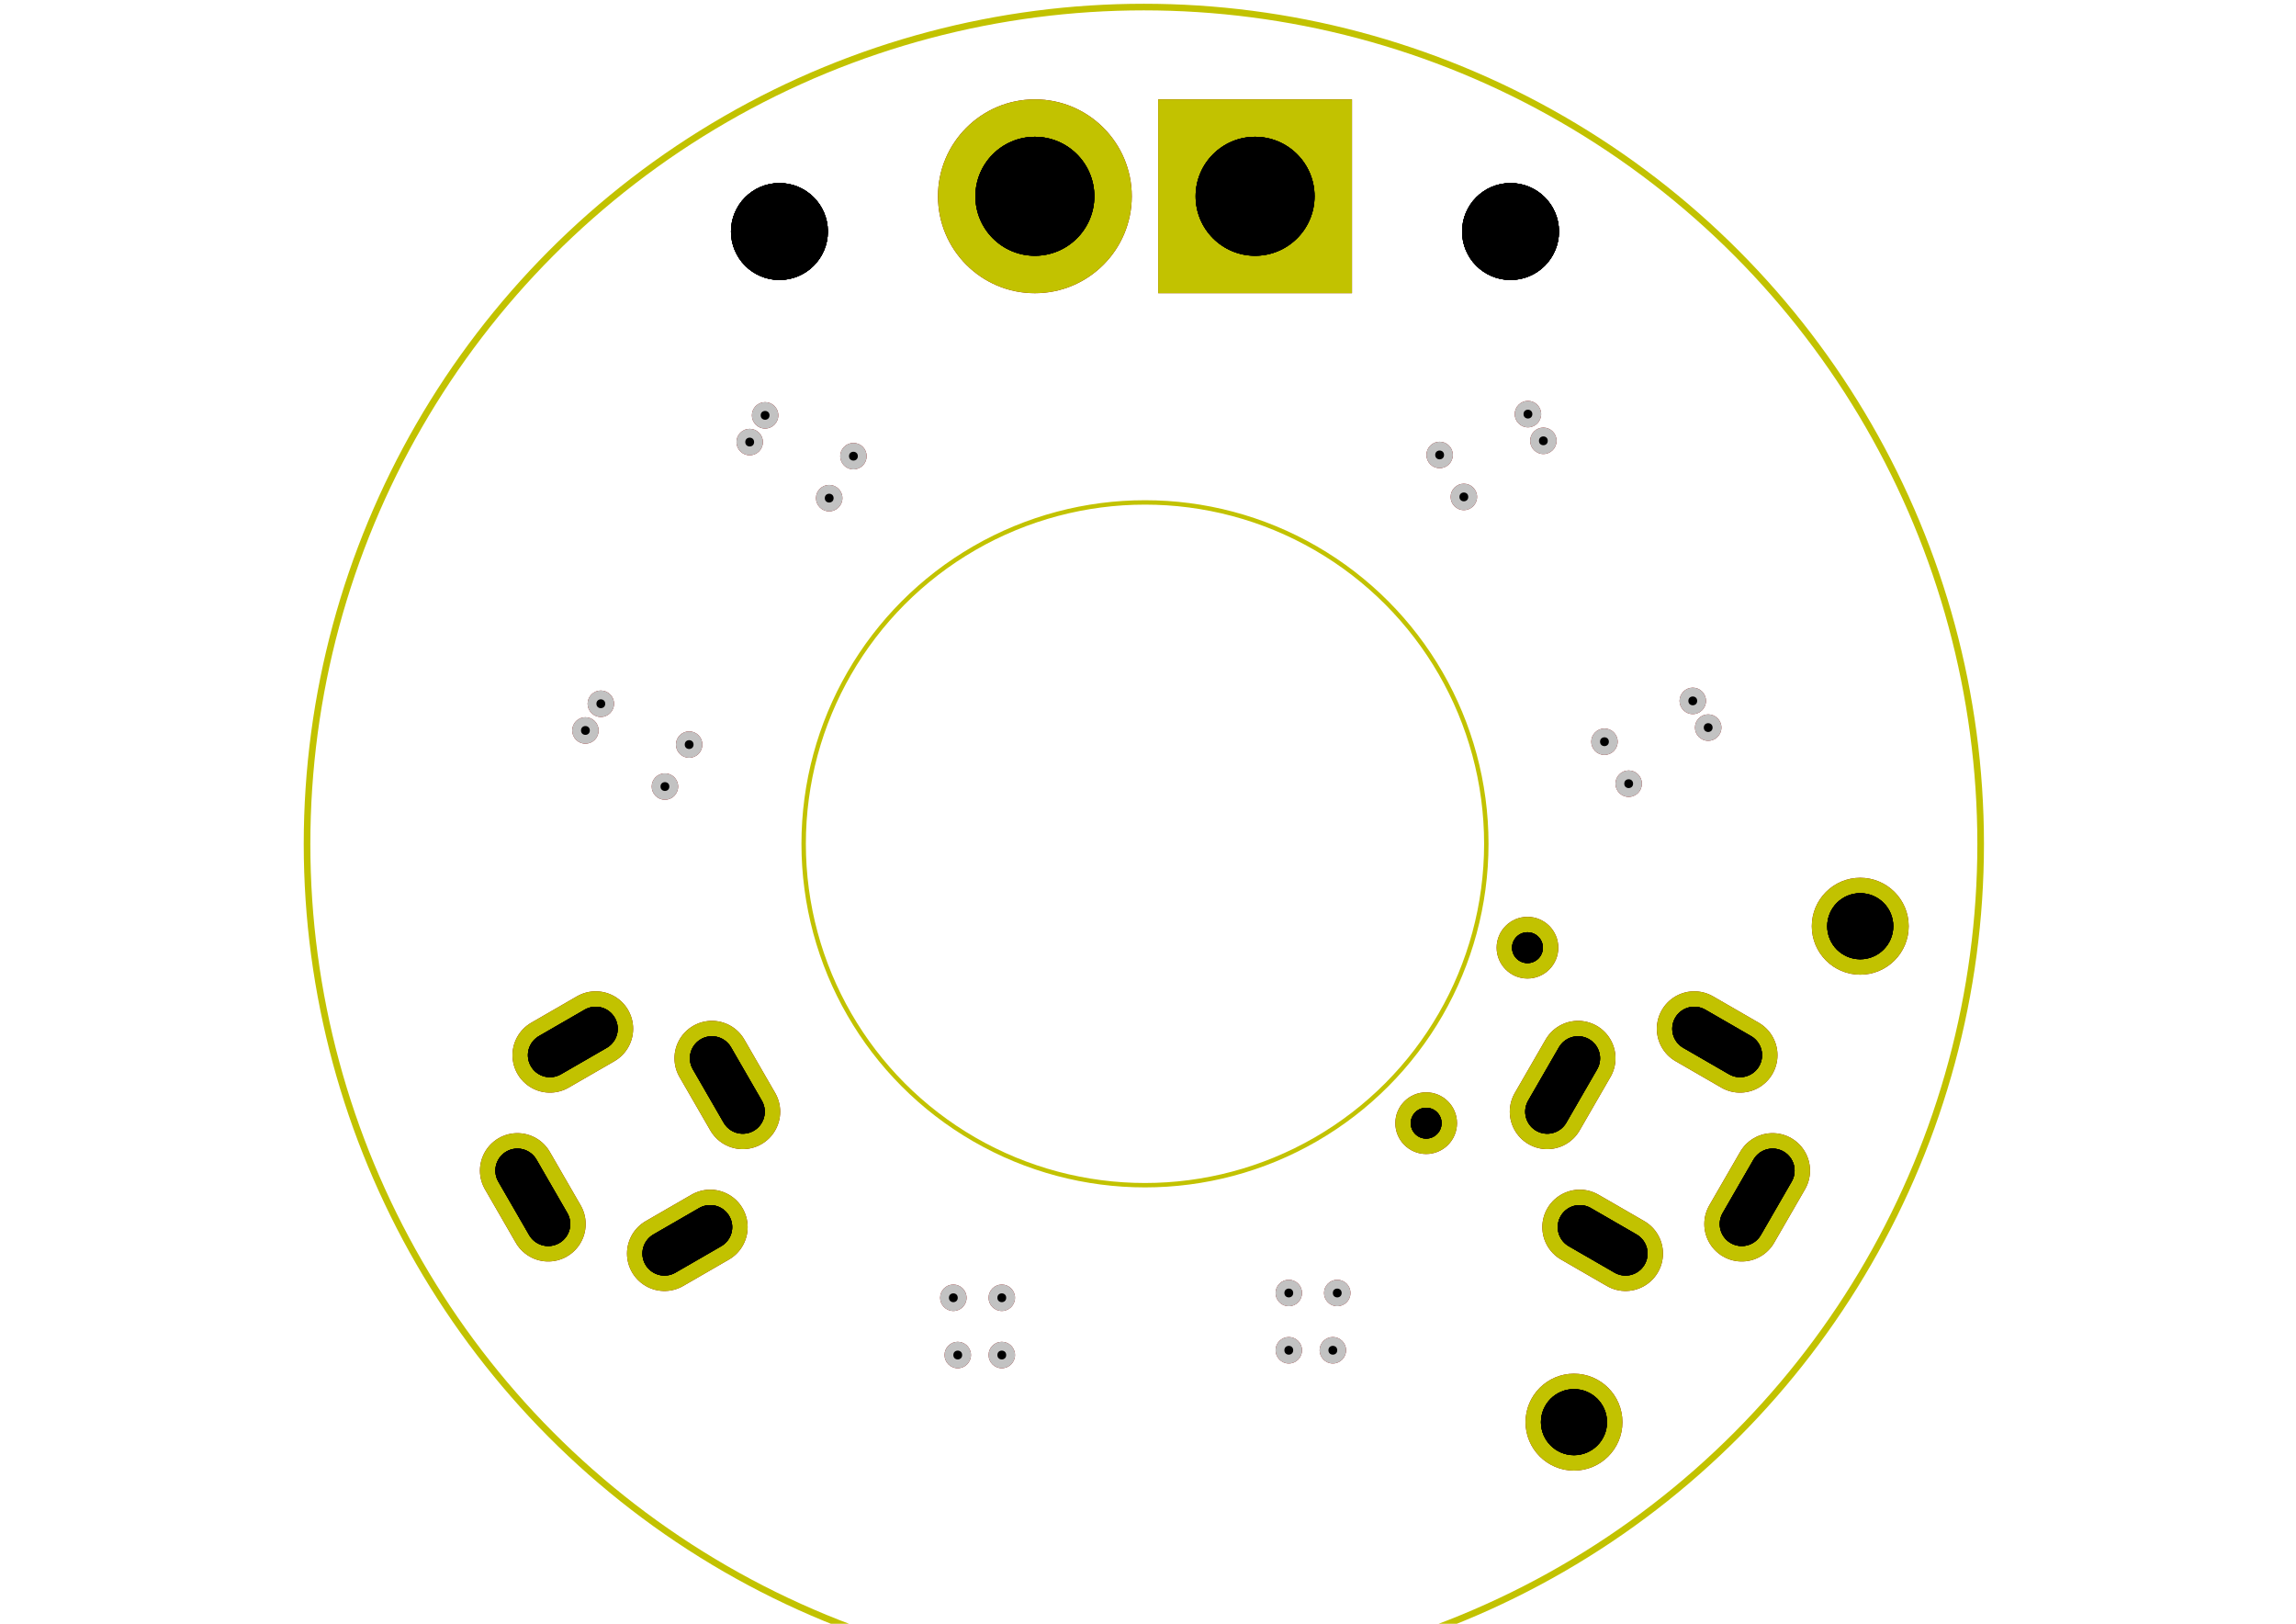 <?xml version='1.0' encoding='ASCII' standalone='yes'?>
<svg xmlns:svg="http://www.w3.org/2000/svg" xmlns="http://www.w3.org/2000/svg" xmlns:xlink="http://www.w3.org/1999/xlink" version="1.1" width="297.002mm" height="210.007mm" viewBox="0 0 297.002 210.007">
<title>SVG Image created as LightPipe_PCB-F_Cu.svg date 2023/10/19 22:04:56 </title>
  <desc>Image generated by PCBNEW </desc>
<g style="fill:#840000; fill-opacity:1;stroke:#840000; stroke-opacity:1; stroke-linecap:round; stroke-linejoin:round;" transform="translate(0 0) scale(1 1)">
</g>
<g style="fill:#840000; fill-opacity:0.0;  stroke:#840000; stroke-width:0; stroke-opacity:1;  stroke-linecap:round; stroke-linejoin:round;">
<g>
</g>
<g style="fill:#840000; fill-opacity:0.0;  stroke:#840000; stroke-width:9.685; stroke-opacity:1;  stroke-linecap:round; stroke-linejoin:round;">
<path d="M210.273 162.127 L204.352 158.709 "/>
<path d="M204.131 136.872 L200.143 143.78 "/>
<path d="M229.294 151.4 L225.306 158.308 "/>
<path d="M225.085 136.471 L219.165 133.053 "/>
</g>
<g>
</g>
<g style="fill:#840000; fill-opacity:0.0;  stroke:#840000; stroke-width:9.685; stroke-opacity:1;  stroke-linecap:round; stroke-linejoin:round;">
<path d="M71.137 136.471 L77.058 133.053 "/>
<path d="M96.079 143.78 L92.091 136.872 "/>
<path d="M70.916 158.308 L66.928 151.4 "/>
<path d="M85.95 162.127 L91.87 158.709 "/>
</g>
<g>
</g>
<g style="fill:#840000; fill-opacity:0.0;  stroke:#840000; stroke-width:9.685; stroke-opacity:1;  stroke-linecap:round; stroke-linejoin:round;">
</g>
<g style="fill:#840000; fill-opacity:0.0;  stroke:#840000; stroke-width:0; stroke-opacity:1;  stroke-linecap:round; stroke-linejoin:round;">
</g>
<g style="fill:#840000; fill-opacity:1;  stroke:#840000; stroke-width:0; stroke-opacity:1;  stroke-linecap:round; stroke-linejoin:round;">
<path style="fill:#840000; fill-opacity:1;  stroke:#840000; stroke-width:0; stroke-opacity:1;  stroke-linecap:round; stroke-linejoin:round;fill-rule:evenodd;" d="M 174.888,12.852 174.888,37.92 149.82,37.92 149.82,12.852 Z"/> 
<circle cx="133.868" cy="25.386" r="12.534"/> 
</g>
<g style="fill:#840000; fill-opacity:1;  stroke:#840000; stroke-width:0.121; stroke-opacity:1;  stroke-linecap:round; stroke-linejoin:round;">
</g>
<g>
</g>
<g>
</g>
<g>
</g>
<g>
</g>
<g>
</g>
<g>
</g>
<g style="fill:#840000; fill-opacity:1;  stroke:#840000; stroke-width:0.121; stroke-opacity:1;  stroke-linecap:round; stroke-linejoin:round;">
</g>
<g style="fill:#840000; fill-opacity:1;  stroke:#840000; stroke-width:0; stroke-opacity:1;  stroke-linecap:round; stroke-linejoin:round;">
<circle cx="240.635" cy="119.793" r="6.267"/> 
</g>
<g style="fill:#840000; fill-opacity:1;  stroke:#840000; stroke-width:0.121; stroke-opacity:1;  stroke-linecap:round; stroke-linejoin:round;">
</g>
<g>
</g>
<g>
</g>
<g style="fill:#840000; fill-opacity:1;  stroke:#840000; stroke-width:0.121; stroke-opacity:1;  stroke-linecap:round; stroke-linejoin:round;">
</g>
<g style="fill:#840000; fill-opacity:1;  stroke:#840000; stroke-width:0; stroke-opacity:1;  stroke-linecap:round; stroke-linejoin:round;">
<circle cx="184.484" cy="145.265" r="3.988"/> 
</g>
<g style="fill:#840000; fill-opacity:1;  stroke:#840000; stroke-width:0.121; stroke-opacity:1;  stroke-linecap:round; stroke-linejoin:round;">
</g>
<g>
</g>
<g style="fill:#840000; fill-opacity:1;  stroke:#840000; stroke-width:0.121; stroke-opacity:1;  stroke-linecap:round; stroke-linejoin:round;">
</g>
<g style="fill:#840000; fill-opacity:1;  stroke:#840000; stroke-width:0; stroke-opacity:1;  stroke-linecap:round; stroke-linejoin:round;">
<circle cx="203.604" cy="183.933" r="6.267"/> 
</g>
<g style="fill:#840000; fill-opacity:1;  stroke:#840000; stroke-width:0.121; stroke-opacity:1;  stroke-linecap:round; stroke-linejoin:round;">
</g>
<g>
</g>
<g style="fill:#840000; fill-opacity:1;  stroke:#840000; stroke-width:0.121; stroke-opacity:1;  stroke-linecap:round; stroke-linejoin:round;">
</g>
<g style="fill:#840000; fill-opacity:1;  stroke:#840000; stroke-width:0; stroke-opacity:1;  stroke-linecap:round; stroke-linejoin:round;">
<circle cx="197.588" cy="122.569" r="3.988"/> 
</g>
<g style="fill:#840000; fill-opacity:1;  stroke:#840000; stroke-width:0.121; stroke-opacity:1;  stroke-linecap:round; stroke-linejoin:round;">
</g>
<g>
</g>
<g>
</g>
<g style="fill:#840000; fill-opacity:1;  stroke:#840000; stroke-width:0.121; stroke-opacity:1;  stroke-linecap:round; stroke-linejoin:round;">
</g>
<g style="fill:#840000; fill-opacity:1;  stroke:#840000; stroke-width:0; stroke-opacity:1;  stroke-linecap:round; stroke-linejoin:round;">
<circle cx="98.971" cy="53.719" r="1.709"/> 
</g>
<g style="fill:#840000; fill-opacity:1;  stroke:#840000; stroke-width:0.121; stroke-opacity:1;  stroke-linecap:round; stroke-linejoin:round;">
</g>
<g style="fill:#840000; fill-opacity:1;  stroke:#840000; stroke-width:0; stroke-opacity:1;  stroke-linecap:round; stroke-linejoin:round;">
<circle cx="172.981" cy="167.229" r="1.709"/> 
</g>
<g style="fill:#840000; fill-opacity:1;  stroke:#840000; stroke-width:0.121; stroke-opacity:1;  stroke-linecap:round; stroke-linejoin:round;">
</g>
<g style="fill:#840000; fill-opacity:1;  stroke:#840000; stroke-width:0; stroke-opacity:1;  stroke-linecap:round; stroke-linejoin:round;">
<circle cx="107.262" cy="64.426" r="1.709"/> 
</g>
<g style="fill:#840000; fill-opacity:1;  stroke:#840000; stroke-width:0.121; stroke-opacity:1;  stroke-linecap:round; stroke-linejoin:round;">
</g>
<g style="fill:#840000; fill-opacity:1;  stroke:#840000; stroke-width:0; stroke-opacity:1;  stroke-linecap:round; stroke-linejoin:round;">
<circle cx="166.714" cy="174.635" r="1.709"/> 
</g>
<g style="fill:#840000; fill-opacity:1;  stroke:#840000; stroke-width:0.121; stroke-opacity:1;  stroke-linecap:round; stroke-linejoin:round;">
</g>
<g style="fill:#840000; fill-opacity:1;  stroke:#840000; stroke-width:0; stroke-opacity:1;  stroke-linecap:round; stroke-linejoin:round;">
<circle cx="186.225" cy="58.84" r="1.709"/> 
</g>
<g style="fill:#840000; fill-opacity:1;  stroke:#840000; stroke-width:0.121; stroke-opacity:1;  stroke-linecap:round; stroke-linejoin:round;">
</g>
<g style="fill:#840000; fill-opacity:1;  stroke:#840000; stroke-width:0; stroke-opacity:1;  stroke-linecap:round; stroke-linejoin:round;">
<circle cx="96.977" cy="57.173" r="1.709"/> 
</g>
<g style="fill:#840000; fill-opacity:1;  stroke:#840000; stroke-width:0.121; stroke-opacity:1;  stroke-linecap:round; stroke-linejoin:round;">
</g>
<g style="fill:#840000; fill-opacity:1;  stroke:#840000; stroke-width:0; stroke-opacity:1;  stroke-linecap:round; stroke-linejoin:round;">
<circle cx="110.396" cy="58.999" r="1.709"/> 
</g>
<g style="fill:#840000; fill-opacity:1;  stroke:#840000; stroke-width:0.121; stroke-opacity:1;  stroke-linecap:round; stroke-linejoin:round;">
</g>
<g style="fill:#840000; fill-opacity:1;  stroke:#840000; stroke-width:0; stroke-opacity:1;  stroke-linecap:round; stroke-linejoin:round;">
<circle cx="199.643" cy="57.013" r="1.709"/> 
</g>
<g style="fill:#840000; fill-opacity:1;  stroke:#840000; stroke-width:0.121; stroke-opacity:1;  stroke-linecap:round; stroke-linejoin:round;">
</g>
<g style="fill:#840000; fill-opacity:1;  stroke:#840000; stroke-width:0; stroke-opacity:1;  stroke-linecap:round; stroke-linejoin:round;">
<circle cx="172.411" cy="174.635" r="1.709"/> 
</g>
<g style="fill:#840000; fill-opacity:1;  stroke:#840000; stroke-width:0.121; stroke-opacity:1;  stroke-linecap:round; stroke-linejoin:round;">
</g>
<g style="fill:#840000; fill-opacity:1;  stroke:#840000; stroke-width:0; stroke-opacity:1;  stroke-linecap:round; stroke-linejoin:round;">
<circle cx="189.358" cy="64.267" r="1.709"/> 
</g>
<g style="fill:#840000; fill-opacity:1;  stroke:#840000; stroke-width:0.121; stroke-opacity:1;  stroke-linecap:round; stroke-linejoin:round;">
</g>
<g style="fill:#840000; fill-opacity:1;  stroke:#840000; stroke-width:0; stroke-opacity:1;  stroke-linecap:round; stroke-linejoin:round;">
<circle cx="197.649" cy="53.559" r="1.709"/> 
</g>
<g style="fill:#840000; fill-opacity:1;  stroke:#840000; stroke-width:0.121; stroke-opacity:1;  stroke-linecap:round; stroke-linejoin:round;">
</g>
<g style="fill:#840000; fill-opacity:1;  stroke:#840000; stroke-width:0; stroke-opacity:1;  stroke-linecap:round; stroke-linejoin:round;">
<circle cx="166.714" cy="167.229" r="1.709"/> 
</g>
<g style="fill:#840000; fill-opacity:1;  stroke:#840000; stroke-width:0.121; stroke-opacity:1;  stroke-linecap:round; stroke-linejoin:round;">
</g>
<g style="fill:#840000; fill-opacity:1;  stroke:#840000; stroke-width:0; stroke-opacity:1;  stroke-linecap:round; stroke-linejoin:round;">
<circle cx="123.891" cy="175.252" r="1.709"/> 
</g>
<g style="fill:#840000; fill-opacity:1;  stroke:#840000; stroke-width:0.121; stroke-opacity:1;  stroke-linecap:round; stroke-linejoin:round;">
</g>
<g style="fill:#840000; fill-opacity:1;  stroke:#840000; stroke-width:0; stroke-opacity:1;  stroke-linecap:round; stroke-linejoin:round;">
<circle cx="220.965" cy="94.102" r="1.709"/> 
</g>
<g style="fill:#840000; fill-opacity:1;  stroke:#840000; stroke-width:0.121; stroke-opacity:1;  stroke-linecap:round; stroke-linejoin:round;">
</g>
<g style="fill:#840000; fill-opacity:1;  stroke:#840000; stroke-width:0; stroke-opacity:1;  stroke-linecap:round; stroke-linejoin:round;">
<circle cx="210.68" cy="101.356" r="1.709"/> 
</g>
<g style="fill:#840000; fill-opacity:1;  stroke:#840000; stroke-width:0.121; stroke-opacity:1;  stroke-linecap:round; stroke-linejoin:round;">
</g>
<g style="fill:#840000; fill-opacity:1;  stroke:#840000; stroke-width:0; stroke-opacity:1;  stroke-linecap:round; stroke-linejoin:round;">
<circle cx="75.727" cy="94.474" r="1.709"/> 
</g>
<g style="fill:#840000; fill-opacity:1;  stroke:#840000; stroke-width:0.121; stroke-opacity:1;  stroke-linecap:round; stroke-linejoin:round;">
</g>
<g style="fill:#840000; fill-opacity:1;  stroke:#840000; stroke-width:0; stroke-opacity:1;  stroke-linecap:round; stroke-linejoin:round;">
<circle cx="129.588" cy="175.252" r="1.709"/> 
</g>
<g style="fill:#840000; fill-opacity:1;  stroke:#840000; stroke-width:0.121; stroke-opacity:1;  stroke-linecap:round; stroke-linejoin:round;">
</g>
<g style="fill:#840000; fill-opacity:1;  stroke:#840000; stroke-width:0; stroke-opacity:1;  stroke-linecap:round; stroke-linejoin:round;">
<circle cx="89.146" cy="96.3" r="1.709"/> 
</g>
<g style="fill:#840000; fill-opacity:1;  stroke:#840000; stroke-width:0.121; stroke-opacity:1;  stroke-linecap:round; stroke-linejoin:round;">
</g>
<g style="fill:#840000; fill-opacity:1;  stroke:#840000; stroke-width:0; stroke-opacity:1;  stroke-linecap:round; stroke-linejoin:round;">
<circle cx="86.012" cy="101.728" r="1.709"/> 
</g>
<g style="fill:#840000; fill-opacity:1;  stroke:#840000; stroke-width:0.121; stroke-opacity:1;  stroke-linecap:round; stroke-linejoin:round;">
</g>
<g style="fill:#840000; fill-opacity:1;  stroke:#840000; stroke-width:0; stroke-opacity:1;  stroke-linecap:round; stroke-linejoin:round;">
<circle cx="123.321" cy="167.846" r="1.709"/> 
</g>
<g style="fill:#840000; fill-opacity:1;  stroke:#840000; stroke-width:0.121; stroke-opacity:1;  stroke-linecap:round; stroke-linejoin:round;">
</g>
<g style="fill:#840000; fill-opacity:1;  stroke:#840000; stroke-width:0; stroke-opacity:1;  stroke-linecap:round; stroke-linejoin:round;">
<circle cx="129.588" cy="167.846" r="1.709"/> 
</g>
<g style="fill:#840000; fill-opacity:1;  stroke:#840000; stroke-width:0.121; stroke-opacity:1;  stroke-linecap:round; stroke-linejoin:round;">
</g>
<g style="fill:#840000; fill-opacity:1;  stroke:#840000; stroke-width:0; stroke-opacity:1;  stroke-linecap:round; stroke-linejoin:round;">
<circle cx="77.721" cy="91.02" r="1.709"/> 
</g>
<g style="fill:#840000; fill-opacity:1;  stroke:#840000; stroke-width:0.121; stroke-opacity:1;  stroke-linecap:round; stroke-linejoin:round;">
</g>
<g style="fill:#840000; fill-opacity:1;  stroke:#840000; stroke-width:0; stroke-opacity:1;  stroke-linecap:round; stroke-linejoin:round;">
<circle cx="218.971" cy="90.649" r="1.709"/> 
</g>
<g style="fill:#840000; fill-opacity:1;  stroke:#840000; stroke-width:0.121; stroke-opacity:1;  stroke-linecap:round; stroke-linejoin:round;">
</g>
<g style="fill:#840000; fill-opacity:1;  stroke:#840000; stroke-width:0; stroke-opacity:1;  stroke-linecap:round; stroke-linejoin:round;">
<circle cx="207.547" cy="95.929" r="1.709"/> 
</g>
<g style="fill:#840000; fill-opacity:1;  stroke:#840000; stroke-width:0.121; stroke-opacity:1;  stroke-linecap:round; stroke-linejoin:round;">
</g>
<g>
</g>
<g>
</g>
</g>
<g style="fill:#000000; fill-opacity:1;  stroke:#000000; stroke-width:0.121; stroke-opacity:1;  stroke-linecap:round; stroke-linejoin:round;">
</g>
<g style="fill:#000000; fill-opacity:1;  stroke:#000000; stroke-width:0; stroke-opacity:1;  stroke-linecap:round; stroke-linejoin:round;">
<circle cx="98.971" cy="53.719" r="0.57"/> 
</g>
<g style="fill:#000000; fill-opacity:1;  stroke:#000000; stroke-width:0.121; stroke-opacity:1;  stroke-linecap:round; stroke-linejoin:round;">
</g>
<g style="fill:#000000; fill-opacity:1;  stroke:#000000; stroke-width:0; stroke-opacity:1;  stroke-linecap:round; stroke-linejoin:round;">
<circle cx="172.981" cy="167.229" r="0.57"/> 
</g>
<g style="fill:#000000; fill-opacity:1;  stroke:#000000; stroke-width:0.121; stroke-opacity:1;  stroke-linecap:round; stroke-linejoin:round;">
</g>
<g style="fill:#000000; fill-opacity:1;  stroke:#000000; stroke-width:0; stroke-opacity:1;  stroke-linecap:round; stroke-linejoin:round;">
<circle cx="107.262" cy="64.426" r="0.57"/> 
</g>
<g style="fill:#000000; fill-opacity:1;  stroke:#000000; stroke-width:0.121; stroke-opacity:1;  stroke-linecap:round; stroke-linejoin:round;">
</g>
<g style="fill:#000000; fill-opacity:1;  stroke:#000000; stroke-width:0; stroke-opacity:1;  stroke-linecap:round; stroke-linejoin:round;">
<circle cx="166.714" cy="174.635" r="0.57"/> 
</g>
<g style="fill:#000000; fill-opacity:1;  stroke:#000000; stroke-width:0.121; stroke-opacity:1;  stroke-linecap:round; stroke-linejoin:round;">
</g>
<g style="fill:#000000; fill-opacity:1;  stroke:#000000; stroke-width:0; stroke-opacity:1;  stroke-linecap:round; stroke-linejoin:round;">
<circle cx="186.225" cy="58.84" r="0.57"/> 
</g>
<g style="fill:#000000; fill-opacity:1;  stroke:#000000; stroke-width:0.121; stroke-opacity:1;  stroke-linecap:round; stroke-linejoin:round;">
</g>
<g style="fill:#000000; fill-opacity:1;  stroke:#000000; stroke-width:0; stroke-opacity:1;  stroke-linecap:round; stroke-linejoin:round;">
<circle cx="96.977" cy="57.173" r="0.57"/> 
</g>
<g style="fill:#000000; fill-opacity:1;  stroke:#000000; stroke-width:0.121; stroke-opacity:1;  stroke-linecap:round; stroke-linejoin:round;">
</g>
<g style="fill:#000000; fill-opacity:1;  stroke:#000000; stroke-width:0; stroke-opacity:1;  stroke-linecap:round; stroke-linejoin:round;">
<circle cx="110.396" cy="58.999" r="0.57"/> 
</g>
<g style="fill:#000000; fill-opacity:1;  stroke:#000000; stroke-width:0.121; stroke-opacity:1;  stroke-linecap:round; stroke-linejoin:round;">
</g>
<g style="fill:#000000; fill-opacity:1;  stroke:#000000; stroke-width:0; stroke-opacity:1;  stroke-linecap:round; stroke-linejoin:round;">
<circle cx="199.643" cy="57.013" r="0.57"/> 
</g>
<g style="fill:#000000; fill-opacity:1;  stroke:#000000; stroke-width:0.121; stroke-opacity:1;  stroke-linecap:round; stroke-linejoin:round;">
</g>
<g style="fill:#000000; fill-opacity:1;  stroke:#000000; stroke-width:0; stroke-opacity:1;  stroke-linecap:round; stroke-linejoin:round;">
<circle cx="172.411" cy="174.635" r="0.57"/> 
</g>
<g style="fill:#000000; fill-opacity:1;  stroke:#000000; stroke-width:0.121; stroke-opacity:1;  stroke-linecap:round; stroke-linejoin:round;">
</g>
<g style="fill:#000000; fill-opacity:1;  stroke:#000000; stroke-width:0; stroke-opacity:1;  stroke-linecap:round; stroke-linejoin:round;">
<circle cx="189.358" cy="64.267" r="0.57"/> 
</g>
<g style="fill:#000000; fill-opacity:1;  stroke:#000000; stroke-width:0.121; stroke-opacity:1;  stroke-linecap:round; stroke-linejoin:round;">
</g>
<g style="fill:#000000; fill-opacity:1;  stroke:#000000; stroke-width:0; stroke-opacity:1;  stroke-linecap:round; stroke-linejoin:round;">
<circle cx="197.649" cy="53.559" r="0.57"/> 
</g>
<g style="fill:#000000; fill-opacity:1;  stroke:#000000; stroke-width:0.121; stroke-opacity:1;  stroke-linecap:round; stroke-linejoin:round;">
</g>
<g style="fill:#000000; fill-opacity:1;  stroke:#000000; stroke-width:0; stroke-opacity:1;  stroke-linecap:round; stroke-linejoin:round;">
<circle cx="166.714" cy="167.229" r="0.57"/> 
</g>
<g style="fill:#000000; fill-opacity:1;  stroke:#000000; stroke-width:0.121; stroke-opacity:1;  stroke-linecap:round; stroke-linejoin:round;">
</g>
<g style="fill:#000000; fill-opacity:1;  stroke:#000000; stroke-width:0; stroke-opacity:1;  stroke-linecap:round; stroke-linejoin:round;">
<circle cx="123.891" cy="175.252" r="0.57"/> 
</g>
<g style="fill:#000000; fill-opacity:1;  stroke:#000000; stroke-width:0.121; stroke-opacity:1;  stroke-linecap:round; stroke-linejoin:round;">
</g>
<g style="fill:#000000; fill-opacity:1;  stroke:#000000; stroke-width:0; stroke-opacity:1;  stroke-linecap:round; stroke-linejoin:round;">
<circle cx="220.965" cy="94.102" r="0.57"/> 
</g>
<g style="fill:#000000; fill-opacity:1;  stroke:#000000; stroke-width:0.121; stroke-opacity:1;  stroke-linecap:round; stroke-linejoin:round;">
</g>
<g style="fill:#000000; fill-opacity:1;  stroke:#000000; stroke-width:0; stroke-opacity:1;  stroke-linecap:round; stroke-linejoin:round;">
<circle cx="210.68" cy="101.356" r="0.57"/> 
</g>
<g style="fill:#000000; fill-opacity:1;  stroke:#000000; stroke-width:0.121; stroke-opacity:1;  stroke-linecap:round; stroke-linejoin:round;">
</g>
<g style="fill:#000000; fill-opacity:1;  stroke:#000000; stroke-width:0; stroke-opacity:1;  stroke-linecap:round; stroke-linejoin:round;">
<circle cx="75.727" cy="94.474" r="0.57"/> 
</g>
<g style="fill:#000000; fill-opacity:1;  stroke:#000000; stroke-width:0.121; stroke-opacity:1;  stroke-linecap:round; stroke-linejoin:round;">
</g>
<g style="fill:#000000; fill-opacity:1;  stroke:#000000; stroke-width:0; stroke-opacity:1;  stroke-linecap:round; stroke-linejoin:round;">
<circle cx="129.588" cy="175.252" r="0.57"/> 
</g>
<g style="fill:#000000; fill-opacity:1;  stroke:#000000; stroke-width:0.121; stroke-opacity:1;  stroke-linecap:round; stroke-linejoin:round;">
</g>
<g style="fill:#000000; fill-opacity:1;  stroke:#000000; stroke-width:0; stroke-opacity:1;  stroke-linecap:round; stroke-linejoin:round;">
<circle cx="89.146" cy="96.3" r="0.57"/> 
</g>
<g style="fill:#000000; fill-opacity:1;  stroke:#000000; stroke-width:0.121; stroke-opacity:1;  stroke-linecap:round; stroke-linejoin:round;">
</g>
<g style="fill:#000000; fill-opacity:1;  stroke:#000000; stroke-width:0; stroke-opacity:1;  stroke-linecap:round; stroke-linejoin:round;">
<circle cx="86.012" cy="101.728" r="0.57"/> 
</g>
<g style="fill:#000000; fill-opacity:1;  stroke:#000000; stroke-width:0.121; stroke-opacity:1;  stroke-linecap:round; stroke-linejoin:round;">
</g>
<g style="fill:#000000; fill-opacity:1;  stroke:#000000; stroke-width:0; stroke-opacity:1;  stroke-linecap:round; stroke-linejoin:round;">
<circle cx="123.321" cy="167.846" r="0.57"/> 
</g>
<g style="fill:#000000; fill-opacity:1;  stroke:#000000; stroke-width:0.121; stroke-opacity:1;  stroke-linecap:round; stroke-linejoin:round;">
</g>
<g style="fill:#000000; fill-opacity:1;  stroke:#000000; stroke-width:0; stroke-opacity:1;  stroke-linecap:round; stroke-linejoin:round;">
<circle cx="129.588" cy="167.846" r="0.57"/> 
</g>
<g style="fill:#000000; fill-opacity:1;  stroke:#000000; stroke-width:0.121; stroke-opacity:1;  stroke-linecap:round; stroke-linejoin:round;">
</g>
<g style="fill:#000000; fill-opacity:1;  stroke:#000000; stroke-width:0; stroke-opacity:1;  stroke-linecap:round; stroke-linejoin:round;">
<circle cx="77.721" cy="91.02" r="0.57"/> 
</g>
<g style="fill:#000000; fill-opacity:1;  stroke:#000000; stroke-width:0.121; stroke-opacity:1;  stroke-linecap:round; stroke-linejoin:round;">
</g>
<g style="fill:#000000; fill-opacity:1;  stroke:#000000; stroke-width:0; stroke-opacity:1;  stroke-linecap:round; stroke-linejoin:round;">
<circle cx="218.971" cy="90.649" r="0.57"/> 
</g>
<g style="fill:#000000; fill-opacity:1;  stroke:#000000; stroke-width:0.121; stroke-opacity:1;  stroke-linecap:round; stroke-linejoin:round;">
</g>
<g style="fill:#000000; fill-opacity:1;  stroke:#000000; stroke-width:0; stroke-opacity:1;  stroke-linecap:round; stroke-linejoin:round;">
<circle cx="207.547" cy="95.929" r="0.57"/> 
</g>
<g style="fill:#000000; fill-opacity:1;  stroke:#000000; stroke-width:0.121; stroke-opacity:1;  stroke-linecap:round; stroke-linejoin:round;">
</g>
<g style="fill:#000000; fill-opacity:1;  stroke:#000000; stroke-width:5.697; stroke-opacity:1;  stroke-linecap:round; stroke-linejoin:round;">
</g>
<g style="fill:#000000; fill-opacity:0.0;  stroke:#000000; stroke-width:5.697; stroke-opacity:1;  stroke-linecap:round; stroke-linejoin:round;">
<path d="M210.273 162.127 L204.352 158.709 "/>
<path d="M204.131 136.872 L200.143 143.78 "/>
<path d="M229.294 151.4 L225.306 158.308 "/>
<path d="M225.085 136.471 L219.165 133.053 "/>
<path d="M71.137 136.471 L77.058 133.053 "/>
<path d="M96.079 143.78 L92.091 136.872 "/>
<path d="M70.916 158.308 L66.928 151.4 "/>
<path d="M85.95 162.127 L91.87 158.709 "/>
</g>
<g style="fill:#000000; fill-opacity:1;  stroke:#000000; stroke-width:0; stroke-opacity:1;  stroke-linecap:round; stroke-linejoin:round;">
<circle cx="162.354" cy="25.386" r="7.691"/> 
</g>
<g style="fill:#000000; fill-opacity:1;  stroke:#000000; stroke-width:0.121; stroke-opacity:1;  stroke-linecap:round; stroke-linejoin:round;">
</g>
<g style="fill:#000000; fill-opacity:1;  stroke:#000000; stroke-width:0; stroke-opacity:1;  stroke-linecap:round; stroke-linejoin:round;">
<circle cx="133.868" cy="25.386" r="7.691"/> 
</g>
<g style="fill:#000000; fill-opacity:1;  stroke:#000000; stroke-width:0.121; stroke-opacity:1;  stroke-linecap:round; stroke-linejoin:round;">
</g>
<g style="fill:#000000; fill-opacity:1;  stroke:#000000; stroke-width:0; stroke-opacity:1;  stroke-linecap:round; stroke-linejoin:round;">
<circle cx="100.825" cy="29.944" r="6.267"/> 
</g>
<g style="fill:#000000; fill-opacity:1;  stroke:#000000; stroke-width:0.121; stroke-opacity:1;  stroke-linecap:round; stroke-linejoin:round;">
</g>
<g style="fill:#000000; fill-opacity:1;  stroke:#000000; stroke-width:0; stroke-opacity:1;  stroke-linecap:round; stroke-linejoin:round;">
<circle cx="195.398" cy="29.944" r="6.267"/> 
</g>
<g style="fill:#000000; fill-opacity:1;  stroke:#000000; stroke-width:0.121; stroke-opacity:1;  stroke-linecap:round; stroke-linejoin:round;">
</g>
<g style="fill:#000000; fill-opacity:1;  stroke:#000000; stroke-width:0; stroke-opacity:1;  stroke-linecap:round; stroke-linejoin:round;">
<circle cx="240.635" cy="119.793" r="4.273"/> 
</g>
<g style="fill:#000000; fill-opacity:1;  stroke:#000000; stroke-width:0.121; stroke-opacity:1;  stroke-linecap:round; stroke-linejoin:round;">
</g>
<g style="fill:#000000; fill-opacity:1;  stroke:#000000; stroke-width:0; stroke-opacity:1;  stroke-linecap:round; stroke-linejoin:round;">
<circle cx="184.484" cy="145.265" r="1.994"/> 
</g>
<g style="fill:#000000; fill-opacity:1;  stroke:#000000; stroke-width:0.121; stroke-opacity:1;  stroke-linecap:round; stroke-linejoin:round;">
</g>
<g style="fill:#000000; fill-opacity:1;  stroke:#000000; stroke-width:0; stroke-opacity:1;  stroke-linecap:round; stroke-linejoin:round;">
<circle cx="203.604" cy="183.933" r="4.273"/> 
</g>
<g style="fill:#000000; fill-opacity:1;  stroke:#000000; stroke-width:0.121; stroke-opacity:1;  stroke-linecap:round; stroke-linejoin:round;">
</g>
<g style="fill:#000000; fill-opacity:1;  stroke:#000000; stroke-width:0; stroke-opacity:1;  stroke-linecap:round; stroke-linejoin:round;">
<circle cx="197.588" cy="122.569" r="1.994"/> 
</g>
<g style="fill:#000000; fill-opacity:1;  stroke:#000000; stroke-width:0.121; stroke-opacity:1;  stroke-linecap:round; stroke-linejoin:round;">
</g>
<g style="fill:#840000; fill-opacity:1;  stroke:#840000; stroke-width:0.121; stroke-opacity:1;  stroke-linecap:round; stroke-linejoin:round;">
</g> 
<svg:g><svg:g><svg:title>SVG Image created as LightPipe_PCB-F_Cu_pads.svg date 2023/10/19 22:04:56 </svg:title>
  <svg:desc>Image generated by PCBNEW </svg:desc>
<svg:g style="fill:#C2C200; fill-opacity:1;stroke:#C2C200; stroke-opacity:1; stroke-linecap:round; stroke-linejoin:round;" transform="translate(0 0) scale(1 1)">
</svg:g>
<svg:g style="fill:#C2C200; fill-opacity:0.0;  stroke:#C2C200; stroke-width:0; stroke-opacity:1;  stroke-linecap:round; stroke-linejoin:round;">
<svg:g>
</svg:g>
<svg:g style="fill:#C2C200; fill-opacity:0.0;  stroke:#C2C200; stroke-width:9.685; stroke-opacity:1;  stroke-linecap:round; stroke-linejoin:round;">
<svg:path d="M210.273 162.127 L204.352 158.709 "/>
<svg:path d="M204.131 136.872 L200.143 143.78 "/>
<svg:path d="M229.294 151.4 L225.306 158.308 "/>
<svg:path d="M225.085 136.471 L219.165 133.053 "/>
</svg:g>
<svg:g>
</svg:g>
<svg:g style="fill:#C2C200; fill-opacity:0.0;  stroke:#C2C200; stroke-width:9.685; stroke-opacity:1;  stroke-linecap:round; stroke-linejoin:round;">
<svg:path d="M71.137 136.471 L77.058 133.053 "/>
<svg:path d="M96.079 143.78 L92.091 136.872 "/>
<svg:path d="M70.916 158.308 L66.928 151.4 "/>
<svg:path d="M85.95 162.127 L91.87 158.709 "/>
</svg:g>
<svg:g>
</svg:g>
<svg:g style="fill:#C2C200; fill-opacity:0.0;  stroke:#C2C200; stroke-width:9.685; stroke-opacity:1;  stroke-linecap:round; stroke-linejoin:round;">
</svg:g>
<svg:g style="fill:#C2C200; fill-opacity:0.0;  stroke:#C2C200; stroke-width:0; stroke-opacity:1;  stroke-linecap:round; stroke-linejoin:round;">
</svg:g>
<svg:g style="fill:#C2C200; fill-opacity:1;  stroke:#C2C200; stroke-width:0; stroke-opacity:1;  stroke-linecap:round; stroke-linejoin:round;">
<svg:path style="fill:#C2C200; fill-opacity:1;  stroke:#C2C200; stroke-width:0; stroke-opacity:1;  stroke-linecap:round; stroke-linejoin:round;fill-rule:evenodd;" d="M 174.888,12.852 174.888,37.92 149.82,37.92 149.82,12.852 Z"/> 
<svg:circle cx="133.868" cy="25.386" r="12.534"/> 
</svg:g>
<svg:g style="fill:#C2C200; fill-opacity:1;  stroke:#C2C200; stroke-width:0.121; stroke-opacity:1;  stroke-linecap:round; stroke-linejoin:round;">
</svg:g>
<svg:g>
</svg:g>
<svg:g>
</svg:g>
<svg:g>
</svg:g>
<svg:g>
</svg:g>
<svg:g>
</svg:g>
<svg:g>
</svg:g>
<svg:g style="fill:#C2C200; fill-opacity:1;  stroke:#C2C200; stroke-width:0.121; stroke-opacity:1;  stroke-linecap:round; stroke-linejoin:round;">
</svg:g>
<svg:g style="fill:#C2C200; fill-opacity:1;  stroke:#C2C200; stroke-width:0; stroke-opacity:1;  stroke-linecap:round; stroke-linejoin:round;">
<svg:circle cx="240.635" cy="119.793" r="6.267"/> 
</svg:g>
<svg:g style="fill:#C2C200; fill-opacity:1;  stroke:#C2C200; stroke-width:0.121; stroke-opacity:1;  stroke-linecap:round; stroke-linejoin:round;">
</svg:g>
<svg:g>
</svg:g>
<svg:g>
</svg:g>
<svg:g style="fill:#C2C200; fill-opacity:1;  stroke:#C2C200; stroke-width:0.121; stroke-opacity:1;  stroke-linecap:round; stroke-linejoin:round;">
</svg:g>
<svg:g style="fill:#C2C200; fill-opacity:1;  stroke:#C2C200; stroke-width:0; stroke-opacity:1;  stroke-linecap:round; stroke-linejoin:round;">
<svg:circle cx="184.484" cy="145.265" r="3.988"/> 
</svg:g>
<svg:g style="fill:#C2C200; fill-opacity:1;  stroke:#C2C200; stroke-width:0.121; stroke-opacity:1;  stroke-linecap:round; stroke-linejoin:round;">
</svg:g>
<svg:g>
</svg:g>
<svg:g style="fill:#C2C200; fill-opacity:1;  stroke:#C2C200; stroke-width:0.121; stroke-opacity:1;  stroke-linecap:round; stroke-linejoin:round;">
</svg:g>
<svg:g style="fill:#C2C200; fill-opacity:1;  stroke:#C2C200; stroke-width:0; stroke-opacity:1;  stroke-linecap:round; stroke-linejoin:round;">
<svg:circle cx="203.604" cy="183.933" r="6.267"/> 
</svg:g>
<svg:g style="fill:#C2C200; fill-opacity:1;  stroke:#C2C200; stroke-width:0.121; stroke-opacity:1;  stroke-linecap:round; stroke-linejoin:round;">
</svg:g>
<svg:g>
</svg:g>
<svg:g style="fill:#C2C200; fill-opacity:1;  stroke:#C2C200; stroke-width:0.121; stroke-opacity:1;  stroke-linecap:round; stroke-linejoin:round;">
</svg:g>
<svg:g style="fill:#C2C200; fill-opacity:1;  stroke:#C2C200; stroke-width:0; stroke-opacity:1;  stroke-linecap:round; stroke-linejoin:round;">
<svg:circle cx="197.588" cy="122.569" r="3.988"/> 
</svg:g>
<svg:g style="fill:#C2C200; fill-opacity:1;  stroke:#C2C200; stroke-width:0.121; stroke-opacity:1;  stroke-linecap:round; stroke-linejoin:round;">
</svg:g>
<svg:g>
</svg:g>
<svg:g>
</svg:g>
<svg:g>
</svg:g>
<svg:g style="fill:#C2C200; fill-opacity:1;  stroke:#C2C200; stroke-width:0.121; stroke-opacity:1;  stroke-linecap:round; stroke-linejoin:round;">
</svg:g>
<svg:g style="fill:#C2C200; fill-opacity:1;  stroke:#C2C200; stroke-width:0; stroke-opacity:1;  stroke-linecap:round; stroke-linejoin:round;">
<svg:circle cx="241.964" cy="210.004" r="0"/> 
<svg:circle cx="55.038" cy="0.004" r="0"/> 
</svg:g>
<svg:g>
</svg:g>
</svg:g>
<svg:g style="fill:#000000; fill-opacity:1;  stroke:#000000; stroke-width:0; stroke-opacity:1;  stroke-linecap:round; stroke-linejoin:round;">
<svg:circle cx="98.971" cy="53.719" r="-0"/> 
</svg:g>
<svg:g style="fill:#000000; fill-opacity:1;  stroke:#000000; stroke-width:0.121; stroke-opacity:1;  stroke-linecap:round; stroke-linejoin:round;">
</svg:g>
<svg:g style="fill:#000000; fill-opacity:1;  stroke:#000000; stroke-width:0; stroke-opacity:1;  stroke-linecap:round; stroke-linejoin:round;">
<svg:circle cx="172.981" cy="167.229" r="-0"/> 
</svg:g>
<svg:g style="fill:#000000; fill-opacity:1;  stroke:#000000; stroke-width:0.121; stroke-opacity:1;  stroke-linecap:round; stroke-linejoin:round;">
</svg:g>
<svg:g style="fill:#000000; fill-opacity:1;  stroke:#000000; stroke-width:0; stroke-opacity:1;  stroke-linecap:round; stroke-linejoin:round;">
<svg:circle cx="107.262" cy="64.426" r="-0"/> 
</svg:g>
<svg:g style="fill:#000000; fill-opacity:1;  stroke:#000000; stroke-width:0.121; stroke-opacity:1;  stroke-linecap:round; stroke-linejoin:round;">
</svg:g>
<svg:g style="fill:#000000; fill-opacity:1;  stroke:#000000; stroke-width:0; stroke-opacity:1;  stroke-linecap:round; stroke-linejoin:round;">
<svg:circle cx="166.714" cy="174.635" r="-0"/> 
</svg:g>
<svg:g style="fill:#000000; fill-opacity:1;  stroke:#000000; stroke-width:0.121; stroke-opacity:1;  stroke-linecap:round; stroke-linejoin:round;">
</svg:g>
<svg:g style="fill:#000000; fill-opacity:1;  stroke:#000000; stroke-width:0; stroke-opacity:1;  stroke-linecap:round; stroke-linejoin:round;">
<svg:circle cx="186.225" cy="58.84" r="-0"/> 
</svg:g>
<svg:g style="fill:#000000; fill-opacity:1;  stroke:#000000; stroke-width:0.121; stroke-opacity:1;  stroke-linecap:round; stroke-linejoin:round;">
</svg:g>
<svg:g style="fill:#000000; fill-opacity:1;  stroke:#000000; stroke-width:0; stroke-opacity:1;  stroke-linecap:round; stroke-linejoin:round;">
<svg:circle cx="96.977" cy="57.173" r="-0"/> 
</svg:g>
<svg:g style="fill:#000000; fill-opacity:1;  stroke:#000000; stroke-width:0.121; stroke-opacity:1;  stroke-linecap:round; stroke-linejoin:round;">
</svg:g>
<svg:g style="fill:#000000; fill-opacity:1;  stroke:#000000; stroke-width:0; stroke-opacity:1;  stroke-linecap:round; stroke-linejoin:round;">
<svg:circle cx="110.396" cy="58.999" r="-0"/> 
</svg:g>
<svg:g style="fill:#000000; fill-opacity:1;  stroke:#000000; stroke-width:0.121; stroke-opacity:1;  stroke-linecap:round; stroke-linejoin:round;">
</svg:g>
<svg:g style="fill:#000000; fill-opacity:1;  stroke:#000000; stroke-width:0; stroke-opacity:1;  stroke-linecap:round; stroke-linejoin:round;">
<svg:circle cx="199.643" cy="57.013" r="-0"/> 
</svg:g>
<svg:g style="fill:#000000; fill-opacity:1;  stroke:#000000; stroke-width:0.121; stroke-opacity:1;  stroke-linecap:round; stroke-linejoin:round;">
</svg:g>
<svg:g style="fill:#000000; fill-opacity:1;  stroke:#000000; stroke-width:0; stroke-opacity:1;  stroke-linecap:round; stroke-linejoin:round;">
<svg:circle cx="172.411" cy="174.635" r="-0"/> 
</svg:g>
<svg:g style="fill:#000000; fill-opacity:1;  stroke:#000000; stroke-width:0.121; stroke-opacity:1;  stroke-linecap:round; stroke-linejoin:round;">
</svg:g>
<svg:g style="fill:#000000; fill-opacity:1;  stroke:#000000; stroke-width:0; stroke-opacity:1;  stroke-linecap:round; stroke-linejoin:round;">
<svg:circle cx="189.358" cy="64.267" r="-0"/> 
</svg:g>
<svg:g style="fill:#000000; fill-opacity:1;  stroke:#000000; stroke-width:0.121; stroke-opacity:1;  stroke-linecap:round; stroke-linejoin:round;">
</svg:g>
<svg:g style="fill:#000000; fill-opacity:1;  stroke:#000000; stroke-width:0; stroke-opacity:1;  stroke-linecap:round; stroke-linejoin:round;">
<svg:circle cx="197.649" cy="53.559" r="-0"/> 
</svg:g>
<svg:g style="fill:#000000; fill-opacity:1;  stroke:#000000; stroke-width:0.121; stroke-opacity:1;  stroke-linecap:round; stroke-linejoin:round;">
</svg:g>
<svg:g style="fill:#000000; fill-opacity:1;  stroke:#000000; stroke-width:0; stroke-opacity:1;  stroke-linecap:round; stroke-linejoin:round;">
<svg:circle cx="166.714" cy="167.229" r="-0"/> 
</svg:g>
<svg:g style="fill:#000000; fill-opacity:1;  stroke:#000000; stroke-width:0.121; stroke-opacity:1;  stroke-linecap:round; stroke-linejoin:round;">
</svg:g>
<svg:g style="fill:#000000; fill-opacity:1;  stroke:#000000; stroke-width:0; stroke-opacity:1;  stroke-linecap:round; stroke-linejoin:round;">
<svg:circle cx="123.891" cy="175.252" r="-0"/> 
</svg:g>
<svg:g style="fill:#000000; fill-opacity:1;  stroke:#000000; stroke-width:0.121; stroke-opacity:1;  stroke-linecap:round; stroke-linejoin:round;">
</svg:g>
<svg:g style="fill:#000000; fill-opacity:1;  stroke:#000000; stroke-width:0; stroke-opacity:1;  stroke-linecap:round; stroke-linejoin:round;">
<svg:circle cx="220.965" cy="94.102" r="-0"/> 
</svg:g>
<svg:g style="fill:#000000; fill-opacity:1;  stroke:#000000; stroke-width:0.121; stroke-opacity:1;  stroke-linecap:round; stroke-linejoin:round;">
</svg:g>
<svg:g style="fill:#000000; fill-opacity:1;  stroke:#000000; stroke-width:0; stroke-opacity:1;  stroke-linecap:round; stroke-linejoin:round;">
<svg:circle cx="210.68" cy="101.356" r="-0"/> 
</svg:g>
<svg:g style="fill:#000000; fill-opacity:1;  stroke:#000000; stroke-width:0.121; stroke-opacity:1;  stroke-linecap:round; stroke-linejoin:round;">
</svg:g>
<svg:g style="fill:#000000; fill-opacity:1;  stroke:#000000; stroke-width:0; stroke-opacity:1;  stroke-linecap:round; stroke-linejoin:round;">
<svg:circle cx="75.727" cy="94.474" r="-0"/> 
</svg:g>
<svg:g style="fill:#000000; fill-opacity:1;  stroke:#000000; stroke-width:0.121; stroke-opacity:1;  stroke-linecap:round; stroke-linejoin:round;">
</svg:g>
<svg:g style="fill:#000000; fill-opacity:1;  stroke:#000000; stroke-width:0; stroke-opacity:1;  stroke-linecap:round; stroke-linejoin:round;">
<svg:circle cx="129.588" cy="175.252" r="-0"/> 
</svg:g>
<svg:g style="fill:#000000; fill-opacity:1;  stroke:#000000; stroke-width:0.121; stroke-opacity:1;  stroke-linecap:round; stroke-linejoin:round;">
</svg:g>
<svg:g style="fill:#000000; fill-opacity:1;  stroke:#000000; stroke-width:0; stroke-opacity:1;  stroke-linecap:round; stroke-linejoin:round;">
<svg:circle cx="89.146" cy="96.3" r="-0"/> 
</svg:g>
<svg:g style="fill:#000000; fill-opacity:1;  stroke:#000000; stroke-width:0.121; stroke-opacity:1;  stroke-linecap:round; stroke-linejoin:round;">
</svg:g>
<svg:g style="fill:#000000; fill-opacity:1;  stroke:#000000; stroke-width:0; stroke-opacity:1;  stroke-linecap:round; stroke-linejoin:round;">
<svg:circle cx="86.012" cy="101.728" r="-0"/> 
</svg:g>
<svg:g style="fill:#000000; fill-opacity:1;  stroke:#000000; stroke-width:0.121; stroke-opacity:1;  stroke-linecap:round; stroke-linejoin:round;">
</svg:g>
<svg:g style="fill:#000000; fill-opacity:1;  stroke:#000000; stroke-width:0; stroke-opacity:1;  stroke-linecap:round; stroke-linejoin:round;">
<svg:circle cx="123.321" cy="167.846" r="-0"/> 
</svg:g>
<svg:g style="fill:#000000; fill-opacity:1;  stroke:#000000; stroke-width:0.121; stroke-opacity:1;  stroke-linecap:round; stroke-linejoin:round;">
</svg:g>
<svg:g style="fill:#000000; fill-opacity:1;  stroke:#000000; stroke-width:0; stroke-opacity:1;  stroke-linecap:round; stroke-linejoin:round;">
<svg:circle cx="129.588" cy="167.846" r="-0"/> 
</svg:g>
<svg:g style="fill:#000000; fill-opacity:1;  stroke:#000000; stroke-width:0.121; stroke-opacity:1;  stroke-linecap:round; stroke-linejoin:round;">
</svg:g>
<svg:g style="fill:#000000; fill-opacity:1;  stroke:#000000; stroke-width:0; stroke-opacity:1;  stroke-linecap:round; stroke-linejoin:round;">
<svg:circle cx="77.721" cy="91.02" r="-0"/> 
</svg:g>
<svg:g style="fill:#000000; fill-opacity:1;  stroke:#000000; stroke-width:0.121; stroke-opacity:1;  stroke-linecap:round; stroke-linejoin:round;">
</svg:g>
<svg:g style="fill:#000000; fill-opacity:1;  stroke:#000000; stroke-width:0; stroke-opacity:1;  stroke-linecap:round; stroke-linejoin:round;">
<svg:circle cx="218.971" cy="90.649" r="-0"/> 
</svg:g>
<svg:g style="fill:#000000; fill-opacity:1;  stroke:#000000; stroke-width:0.121; stroke-opacity:1;  stroke-linecap:round; stroke-linejoin:round;">
</svg:g>
<svg:g style="fill:#000000; fill-opacity:1;  stroke:#000000; stroke-width:0; stroke-opacity:1;  stroke-linecap:round; stroke-linejoin:round;">
<svg:circle cx="207.547" cy="95.929" r="-0"/> 
</svg:g>
<svg:g style="fill:#000000; fill-opacity:1;  stroke:#000000; stroke-width:0.121; stroke-opacity:1;  stroke-linecap:round; stroke-linejoin:round;">
</svg:g>
<svg:g style="fill:#000000; fill-opacity:1;  stroke:#000000; stroke-width:5.697; stroke-opacity:1;  stroke-linecap:round; stroke-linejoin:round;">
</svg:g>
<svg:g style="fill:#000000; fill-opacity:0.0;  stroke:#000000; stroke-width:5.697; stroke-opacity:1;  stroke-linecap:round; stroke-linejoin:round;">
<svg:path d="M210.273 162.127 L204.352 158.709 "/>
<svg:path d="M204.131 136.872 L200.143 143.78 "/>
<svg:path d="M229.294 151.4 L225.306 158.308 "/>
<svg:path d="M225.085 136.471 L219.165 133.053 "/>
<svg:path d="M71.137 136.471 L77.058 133.053 "/>
<svg:path d="M96.079 143.78 L92.091 136.872 "/>
<svg:path d="M70.916 158.308 L66.928 151.4 "/>
<svg:path d="M85.95 162.127 L91.87 158.709 "/>
</svg:g>
<svg:g style="fill:#000000; fill-opacity:1;  stroke:#000000; stroke-width:0; stroke-opacity:1;  stroke-linecap:round; stroke-linejoin:round;">
<svg:circle cx="162.354" cy="25.386" r="7.691"/> 
</svg:g>
<svg:g style="fill:#000000; fill-opacity:1;  stroke:#000000; stroke-width:0.121; stroke-opacity:1;  stroke-linecap:round; stroke-linejoin:round;">
</svg:g>
<svg:g style="fill:#000000; fill-opacity:1;  stroke:#000000; stroke-width:0; stroke-opacity:1;  stroke-linecap:round; stroke-linejoin:round;">
<svg:circle cx="133.868" cy="25.386" r="7.691"/> 
</svg:g>
<svg:g style="fill:#000000; fill-opacity:1;  stroke:#000000; stroke-width:0.121; stroke-opacity:1;  stroke-linecap:round; stroke-linejoin:round;">
</svg:g>
<svg:g style="fill:#000000; fill-opacity:1;  stroke:#000000; stroke-width:0; stroke-opacity:1;  stroke-linecap:round; stroke-linejoin:round;">
<svg:circle cx="100.825" cy="29.944" r="6.267"/> 
</svg:g>
<svg:g style="fill:#000000; fill-opacity:1;  stroke:#000000; stroke-width:0.121; stroke-opacity:1;  stroke-linecap:round; stroke-linejoin:round;">
</svg:g>
<svg:g style="fill:#000000; fill-opacity:1;  stroke:#000000; stroke-width:0; stroke-opacity:1;  stroke-linecap:round; stroke-linejoin:round;">
<svg:circle cx="195.398" cy="29.944" r="6.267"/> 
</svg:g>
<svg:g style="fill:#000000; fill-opacity:1;  stroke:#000000; stroke-width:0.121; stroke-opacity:1;  stroke-linecap:round; stroke-linejoin:round;">
</svg:g>
<svg:g style="fill:#000000; fill-opacity:1;  stroke:#000000; stroke-width:0; stroke-opacity:1;  stroke-linecap:round; stroke-linejoin:round;">
<svg:circle cx="240.635" cy="119.793" r="4.273"/> 
</svg:g>
<svg:g style="fill:#000000; fill-opacity:1;  stroke:#000000; stroke-width:0.121; stroke-opacity:1;  stroke-linecap:round; stroke-linejoin:round;">
</svg:g>
<svg:g style="fill:#000000; fill-opacity:1;  stroke:#000000; stroke-width:0; stroke-opacity:1;  stroke-linecap:round; stroke-linejoin:round;">
<svg:circle cx="184.484" cy="145.265" r="1.994"/> 
</svg:g>
<svg:g style="fill:#000000; fill-opacity:1;  stroke:#000000; stroke-width:0.121; stroke-opacity:1;  stroke-linecap:round; stroke-linejoin:round;">
</svg:g>
<svg:g style="fill:#000000; fill-opacity:1;  stroke:#000000; stroke-width:0; stroke-opacity:1;  stroke-linecap:round; stroke-linejoin:round;">
<svg:circle cx="203.604" cy="183.933" r="4.273"/> 
</svg:g>
<svg:g style="fill:#000000; fill-opacity:1;  stroke:#000000; stroke-width:0.121; stroke-opacity:1;  stroke-linecap:round; stroke-linejoin:round;">
</svg:g>
<svg:g style="fill:#000000; fill-opacity:1;  stroke:#000000; stroke-width:0; stroke-opacity:1;  stroke-linecap:round; stroke-linejoin:round;">
<svg:circle cx="197.588" cy="122.569" r="1.994"/> 
</svg:g>
<svg:g style="fill:#000000; fill-opacity:1;  stroke:#000000; stroke-width:0.121; stroke-opacity:1;  stroke-linecap:round; stroke-linejoin:round;">
</svg:g>
<svg:g style="fill:#C2C200; fill-opacity:1;  stroke:#C2C200; stroke-width:0.121; stroke-opacity:1;  stroke-linecap:round; stroke-linejoin:round;">
</svg:g> 
</svg:g></svg:g><svg:g><svg:g><svg:title>SVG Image created as LightPipe_PCB-F_Cu_vias_3.svg date 2023/10/19 22:04:56 </svg:title>
  <svg:desc>Image generated by PCBNEW </svg:desc>
<svg:g style="fill:#C2C2C2; fill-opacity:1;stroke:#C2C2C2; stroke-opacity:1; stroke-linecap:round; stroke-linejoin:round;" transform="translate(0 0) scale(1 1)">
</svg:g>
<svg:g style="fill:#C2C2C2; fill-opacity:0.0;  stroke:#C2C2C2; stroke-width:0; stroke-opacity:1;  stroke-linecap:round; stroke-linejoin:round;">
<svg:g>
</svg:g>
<svg:g>
</svg:g>
<svg:g>
</svg:g>
<svg:g>
</svg:g>
<svg:g>
</svg:g>
<svg:g>
</svg:g>
<svg:g>
</svg:g>
<svg:g>
</svg:g>
<svg:g>
</svg:g>
<svg:g>
</svg:g>
<svg:g>
</svg:g>
<svg:g>
</svg:g>
<svg:g>
</svg:g>
<svg:g>
</svg:g>
<svg:g>
</svg:g>
<svg:g style="fill:#C2C2C2; fill-opacity:0.0;  stroke:#C2C2C2; stroke-width:0; stroke-opacity:1;  stroke-linecap:round; stroke-linejoin:round;">
</svg:g>
<svg:g style="fill:#C2C2C2; fill-opacity:1;  stroke:#C2C2C2; stroke-width:0; stroke-opacity:1;  stroke-linecap:round; stroke-linejoin:round;">
<svg:circle cx="98.971" cy="53.719" r="1.709"/> 
</svg:g>
<svg:g style="fill:#C2C2C2; fill-opacity:1;  stroke:#C2C2C2; stroke-width:0.121; stroke-opacity:1;  stroke-linecap:round; stroke-linejoin:round;">
</svg:g>
<svg:g style="fill:#C2C2C2; fill-opacity:1;  stroke:#C2C2C2; stroke-width:0; stroke-opacity:1;  stroke-linecap:round; stroke-linejoin:round;">
<svg:circle cx="172.981" cy="167.229" r="1.709"/> 
</svg:g>
<svg:g style="fill:#C2C2C2; fill-opacity:1;  stroke:#C2C2C2; stroke-width:0.121; stroke-opacity:1;  stroke-linecap:round; stroke-linejoin:round;">
</svg:g>
<svg:g style="fill:#C2C2C2; fill-opacity:1;  stroke:#C2C2C2; stroke-width:0; stroke-opacity:1;  stroke-linecap:round; stroke-linejoin:round;">
<svg:circle cx="107.262" cy="64.426" r="1.709"/> 
</svg:g>
<svg:g style="fill:#C2C2C2; fill-opacity:1;  stroke:#C2C2C2; stroke-width:0.121; stroke-opacity:1;  stroke-linecap:round; stroke-linejoin:round;">
</svg:g>
<svg:g style="fill:#C2C2C2; fill-opacity:1;  stroke:#C2C2C2; stroke-width:0; stroke-opacity:1;  stroke-linecap:round; stroke-linejoin:round;">
<svg:circle cx="166.714" cy="174.635" r="1.709"/> 
</svg:g>
<svg:g style="fill:#C2C2C2; fill-opacity:1;  stroke:#C2C2C2; stroke-width:0.121; stroke-opacity:1;  stroke-linecap:round; stroke-linejoin:round;">
</svg:g>
<svg:g style="fill:#C2C2C2; fill-opacity:1;  stroke:#C2C2C2; stroke-width:0; stroke-opacity:1;  stroke-linecap:round; stroke-linejoin:round;">
<svg:circle cx="186.225" cy="58.84" r="1.709"/> 
</svg:g>
<svg:g style="fill:#C2C2C2; fill-opacity:1;  stroke:#C2C2C2; stroke-width:0.121; stroke-opacity:1;  stroke-linecap:round; stroke-linejoin:round;">
</svg:g>
<svg:g style="fill:#C2C2C2; fill-opacity:1;  stroke:#C2C2C2; stroke-width:0; stroke-opacity:1;  stroke-linecap:round; stroke-linejoin:round;">
<svg:circle cx="96.977" cy="57.173" r="1.709"/> 
</svg:g>
<svg:g style="fill:#C2C2C2; fill-opacity:1;  stroke:#C2C2C2; stroke-width:0.121; stroke-opacity:1;  stroke-linecap:round; stroke-linejoin:round;">
</svg:g>
<svg:g style="fill:#C2C2C2; fill-opacity:1;  stroke:#C2C2C2; stroke-width:0; stroke-opacity:1;  stroke-linecap:round; stroke-linejoin:round;">
<svg:circle cx="110.396" cy="58.999" r="1.709"/> 
</svg:g>
<svg:g style="fill:#C2C2C2; fill-opacity:1;  stroke:#C2C2C2; stroke-width:0.121; stroke-opacity:1;  stroke-linecap:round; stroke-linejoin:round;">
</svg:g>
<svg:g style="fill:#C2C2C2; fill-opacity:1;  stroke:#C2C2C2; stroke-width:0; stroke-opacity:1;  stroke-linecap:round; stroke-linejoin:round;">
<svg:circle cx="199.643" cy="57.013" r="1.709"/> 
</svg:g>
<svg:g style="fill:#C2C2C2; fill-opacity:1;  stroke:#C2C2C2; stroke-width:0.121; stroke-opacity:1;  stroke-linecap:round; stroke-linejoin:round;">
</svg:g>
<svg:g style="fill:#C2C2C2; fill-opacity:1;  stroke:#C2C2C2; stroke-width:0; stroke-opacity:1;  stroke-linecap:round; stroke-linejoin:round;">
<svg:circle cx="172.411" cy="174.635" r="1.709"/> 
</svg:g>
<svg:g style="fill:#C2C2C2; fill-opacity:1;  stroke:#C2C2C2; stroke-width:0.121; stroke-opacity:1;  stroke-linecap:round; stroke-linejoin:round;">
</svg:g>
<svg:g style="fill:#C2C2C2; fill-opacity:1;  stroke:#C2C2C2; stroke-width:0; stroke-opacity:1;  stroke-linecap:round; stroke-linejoin:round;">
<svg:circle cx="189.358" cy="64.267" r="1.709"/> 
</svg:g>
<svg:g style="fill:#C2C2C2; fill-opacity:1;  stroke:#C2C2C2; stroke-width:0.121; stroke-opacity:1;  stroke-linecap:round; stroke-linejoin:round;">
</svg:g>
<svg:g style="fill:#C2C2C2; fill-opacity:1;  stroke:#C2C2C2; stroke-width:0; stroke-opacity:1;  stroke-linecap:round; stroke-linejoin:round;">
<svg:circle cx="197.649" cy="53.559" r="1.709"/> 
</svg:g>
<svg:g style="fill:#C2C2C2; fill-opacity:1;  stroke:#C2C2C2; stroke-width:0.121; stroke-opacity:1;  stroke-linecap:round; stroke-linejoin:round;">
</svg:g>
<svg:g style="fill:#C2C2C2; fill-opacity:1;  stroke:#C2C2C2; stroke-width:0; stroke-opacity:1;  stroke-linecap:round; stroke-linejoin:round;">
<svg:circle cx="166.714" cy="167.229" r="1.709"/> 
</svg:g>
<svg:g style="fill:#C2C2C2; fill-opacity:1;  stroke:#C2C2C2; stroke-width:0.121; stroke-opacity:1;  stroke-linecap:round; stroke-linejoin:round;">
</svg:g>
<svg:g style="fill:#C2C2C2; fill-opacity:1;  stroke:#C2C2C2; stroke-width:0; stroke-opacity:1;  stroke-linecap:round; stroke-linejoin:round;">
<svg:circle cx="123.891" cy="175.252" r="1.709"/> 
</svg:g>
<svg:g style="fill:#C2C2C2; fill-opacity:1;  stroke:#C2C2C2; stroke-width:0.121; stroke-opacity:1;  stroke-linecap:round; stroke-linejoin:round;">
</svg:g>
<svg:g style="fill:#C2C2C2; fill-opacity:1;  stroke:#C2C2C2; stroke-width:0; stroke-opacity:1;  stroke-linecap:round; stroke-linejoin:round;">
<svg:circle cx="220.965" cy="94.102" r="1.709"/> 
</svg:g>
<svg:g style="fill:#C2C2C2; fill-opacity:1;  stroke:#C2C2C2; stroke-width:0.121; stroke-opacity:1;  stroke-linecap:round; stroke-linejoin:round;">
</svg:g>
<svg:g style="fill:#C2C2C2; fill-opacity:1;  stroke:#C2C2C2; stroke-width:0; stroke-opacity:1;  stroke-linecap:round; stroke-linejoin:round;">
<svg:circle cx="210.68" cy="101.356" r="1.709"/> 
</svg:g>
<svg:g style="fill:#C2C2C2; fill-opacity:1;  stroke:#C2C2C2; stroke-width:0.121; stroke-opacity:1;  stroke-linecap:round; stroke-linejoin:round;">
</svg:g>
<svg:g style="fill:#C2C2C2; fill-opacity:1;  stroke:#C2C2C2; stroke-width:0; stroke-opacity:1;  stroke-linecap:round; stroke-linejoin:round;">
<svg:circle cx="75.727" cy="94.474" r="1.709"/> 
</svg:g>
<svg:g style="fill:#C2C2C2; fill-opacity:1;  stroke:#C2C2C2; stroke-width:0.121; stroke-opacity:1;  stroke-linecap:round; stroke-linejoin:round;">
</svg:g>
<svg:g style="fill:#C2C2C2; fill-opacity:1;  stroke:#C2C2C2; stroke-width:0; stroke-opacity:1;  stroke-linecap:round; stroke-linejoin:round;">
<svg:circle cx="129.588" cy="175.252" r="1.709"/> 
</svg:g>
<svg:g style="fill:#C2C2C2; fill-opacity:1;  stroke:#C2C2C2; stroke-width:0.121; stroke-opacity:1;  stroke-linecap:round; stroke-linejoin:round;">
</svg:g>
<svg:g style="fill:#C2C2C2; fill-opacity:1;  stroke:#C2C2C2; stroke-width:0; stroke-opacity:1;  stroke-linecap:round; stroke-linejoin:round;">
<svg:circle cx="89.146" cy="96.3" r="1.709"/> 
</svg:g>
<svg:g style="fill:#C2C2C2; fill-opacity:1;  stroke:#C2C2C2; stroke-width:0.121; stroke-opacity:1;  stroke-linecap:round; stroke-linejoin:round;">
</svg:g>
<svg:g style="fill:#C2C2C2; fill-opacity:1;  stroke:#C2C2C2; stroke-width:0; stroke-opacity:1;  stroke-linecap:round; stroke-linejoin:round;">
<svg:circle cx="86.012" cy="101.728" r="1.709"/> 
</svg:g>
<svg:g style="fill:#C2C2C2; fill-opacity:1;  stroke:#C2C2C2; stroke-width:0.121; stroke-opacity:1;  stroke-linecap:round; stroke-linejoin:round;">
</svg:g>
<svg:g style="fill:#C2C2C2; fill-opacity:1;  stroke:#C2C2C2; stroke-width:0; stroke-opacity:1;  stroke-linecap:round; stroke-linejoin:round;">
<svg:circle cx="123.321" cy="167.846" r="1.709"/> 
</svg:g>
<svg:g style="fill:#C2C2C2; fill-opacity:1;  stroke:#C2C2C2; stroke-width:0.121; stroke-opacity:1;  stroke-linecap:round; stroke-linejoin:round;">
</svg:g>
<svg:g style="fill:#C2C2C2; fill-opacity:1;  stroke:#C2C2C2; stroke-width:0; stroke-opacity:1;  stroke-linecap:round; stroke-linejoin:round;">
<svg:circle cx="129.588" cy="167.846" r="1.709"/> 
</svg:g>
<svg:g style="fill:#C2C2C2; fill-opacity:1;  stroke:#C2C2C2; stroke-width:0.121; stroke-opacity:1;  stroke-linecap:round; stroke-linejoin:round;">
</svg:g>
<svg:g style="fill:#C2C2C2; fill-opacity:1;  stroke:#C2C2C2; stroke-width:0; stroke-opacity:1;  stroke-linecap:round; stroke-linejoin:round;">
<svg:circle cx="77.721" cy="91.02" r="1.709"/> 
</svg:g>
<svg:g style="fill:#C2C2C2; fill-opacity:1;  stroke:#C2C2C2; stroke-width:0.121; stroke-opacity:1;  stroke-linecap:round; stroke-linejoin:round;">
</svg:g>
<svg:g style="fill:#C2C2C2; fill-opacity:1;  stroke:#C2C2C2; stroke-width:0; stroke-opacity:1;  stroke-linecap:round; stroke-linejoin:round;">
<svg:circle cx="218.971" cy="90.649" r="1.709"/> 
</svg:g>
<svg:g style="fill:#C2C2C2; fill-opacity:1;  stroke:#C2C2C2; stroke-width:0.121; stroke-opacity:1;  stroke-linecap:round; stroke-linejoin:round;">
</svg:g>
<svg:g style="fill:#C2C2C2; fill-opacity:1;  stroke:#C2C2C2; stroke-width:0; stroke-opacity:1;  stroke-linecap:round; stroke-linejoin:round;">
<svg:circle cx="207.547" cy="95.929" r="1.709"/> 
</svg:g>
<svg:g style="fill:#C2C2C2; fill-opacity:1;  stroke:#C2C2C2; stroke-width:0.121; stroke-opacity:1;  stroke-linecap:round; stroke-linejoin:round;">
</svg:g>
<svg:g>
</svg:g>
<svg:g style="fill:#C2C2C2; fill-opacity:1;  stroke:#C2C2C2; stroke-width:0.121; stroke-opacity:1;  stroke-linecap:round; stroke-linejoin:round;">
</svg:g>
<svg:g style="fill:#C2C2C2; fill-opacity:1;  stroke:#C2C2C2; stroke-width:0; stroke-opacity:1;  stroke-linecap:round; stroke-linejoin:round;">
<svg:circle cx="241.964" cy="210.004" r="0"/> 
<svg:circle cx="55.038" cy="0.004" r="0"/> 
</svg:g>
<svg:g>
</svg:g>
</svg:g>
<svg:g style="fill:#000000; fill-opacity:1;  stroke:#000000; stroke-width:0; stroke-opacity:1;  stroke-linecap:round; stroke-linejoin:round;">
<svg:circle cx="98.971" cy="53.719" r="0.57"/> 
</svg:g>
<svg:g style="fill:#000000; fill-opacity:1;  stroke:#000000; stroke-width:0.121; stroke-opacity:1;  stroke-linecap:round; stroke-linejoin:round;">
</svg:g>
<svg:g style="fill:#000000; fill-opacity:1;  stroke:#000000; stroke-width:0; stroke-opacity:1;  stroke-linecap:round; stroke-linejoin:round;">
<svg:circle cx="172.981" cy="167.229" r="0.57"/> 
</svg:g>
<svg:g style="fill:#000000; fill-opacity:1;  stroke:#000000; stroke-width:0.121; stroke-opacity:1;  stroke-linecap:round; stroke-linejoin:round;">
</svg:g>
<svg:g style="fill:#000000; fill-opacity:1;  stroke:#000000; stroke-width:0; stroke-opacity:1;  stroke-linecap:round; stroke-linejoin:round;">
<svg:circle cx="107.262" cy="64.426" r="0.57"/> 
</svg:g>
<svg:g style="fill:#000000; fill-opacity:1;  stroke:#000000; stroke-width:0.121; stroke-opacity:1;  stroke-linecap:round; stroke-linejoin:round;">
</svg:g>
<svg:g style="fill:#000000; fill-opacity:1;  stroke:#000000; stroke-width:0; stroke-opacity:1;  stroke-linecap:round; stroke-linejoin:round;">
<svg:circle cx="166.714" cy="174.635" r="0.57"/> 
</svg:g>
<svg:g style="fill:#000000; fill-opacity:1;  stroke:#000000; stroke-width:0.121; stroke-opacity:1;  stroke-linecap:round; stroke-linejoin:round;">
</svg:g>
<svg:g style="fill:#000000; fill-opacity:1;  stroke:#000000; stroke-width:0; stroke-opacity:1;  stroke-linecap:round; stroke-linejoin:round;">
<svg:circle cx="186.225" cy="58.84" r="0.57"/> 
</svg:g>
<svg:g style="fill:#000000; fill-opacity:1;  stroke:#000000; stroke-width:0.121; stroke-opacity:1;  stroke-linecap:round; stroke-linejoin:round;">
</svg:g>
<svg:g style="fill:#000000; fill-opacity:1;  stroke:#000000; stroke-width:0; stroke-opacity:1;  stroke-linecap:round; stroke-linejoin:round;">
<svg:circle cx="96.977" cy="57.173" r="0.57"/> 
</svg:g>
<svg:g style="fill:#000000; fill-opacity:1;  stroke:#000000; stroke-width:0.121; stroke-opacity:1;  stroke-linecap:round; stroke-linejoin:round;">
</svg:g>
<svg:g style="fill:#000000; fill-opacity:1;  stroke:#000000; stroke-width:0; stroke-opacity:1;  stroke-linecap:round; stroke-linejoin:round;">
<svg:circle cx="110.396" cy="58.999" r="0.57"/> 
</svg:g>
<svg:g style="fill:#000000; fill-opacity:1;  stroke:#000000; stroke-width:0.121; stroke-opacity:1;  stroke-linecap:round; stroke-linejoin:round;">
</svg:g>
<svg:g style="fill:#000000; fill-opacity:1;  stroke:#000000; stroke-width:0; stroke-opacity:1;  stroke-linecap:round; stroke-linejoin:round;">
<svg:circle cx="199.643" cy="57.013" r="0.57"/> 
</svg:g>
<svg:g style="fill:#000000; fill-opacity:1;  stroke:#000000; stroke-width:0.121; stroke-opacity:1;  stroke-linecap:round; stroke-linejoin:round;">
</svg:g>
<svg:g style="fill:#000000; fill-opacity:1;  stroke:#000000; stroke-width:0; stroke-opacity:1;  stroke-linecap:round; stroke-linejoin:round;">
<svg:circle cx="172.411" cy="174.635" r="0.57"/> 
</svg:g>
<svg:g style="fill:#000000; fill-opacity:1;  stroke:#000000; stroke-width:0.121; stroke-opacity:1;  stroke-linecap:round; stroke-linejoin:round;">
</svg:g>
<svg:g style="fill:#000000; fill-opacity:1;  stroke:#000000; stroke-width:0; stroke-opacity:1;  stroke-linecap:round; stroke-linejoin:round;">
<svg:circle cx="189.358" cy="64.267" r="0.57"/> 
</svg:g>
<svg:g style="fill:#000000; fill-opacity:1;  stroke:#000000; stroke-width:0.121; stroke-opacity:1;  stroke-linecap:round; stroke-linejoin:round;">
</svg:g>
<svg:g style="fill:#000000; fill-opacity:1;  stroke:#000000; stroke-width:0; stroke-opacity:1;  stroke-linecap:round; stroke-linejoin:round;">
<svg:circle cx="197.649" cy="53.559" r="0.57"/> 
</svg:g>
<svg:g style="fill:#000000; fill-opacity:1;  stroke:#000000; stroke-width:0.121; stroke-opacity:1;  stroke-linecap:round; stroke-linejoin:round;">
</svg:g>
<svg:g style="fill:#000000; fill-opacity:1;  stroke:#000000; stroke-width:0; stroke-opacity:1;  stroke-linecap:round; stroke-linejoin:round;">
<svg:circle cx="166.714" cy="167.229" r="0.57"/> 
</svg:g>
<svg:g style="fill:#000000; fill-opacity:1;  stroke:#000000; stroke-width:0.121; stroke-opacity:1;  stroke-linecap:round; stroke-linejoin:round;">
</svg:g>
<svg:g style="fill:#000000; fill-opacity:1;  stroke:#000000; stroke-width:0; stroke-opacity:1;  stroke-linecap:round; stroke-linejoin:round;">
<svg:circle cx="123.891" cy="175.252" r="0.57"/> 
</svg:g>
<svg:g style="fill:#000000; fill-opacity:1;  stroke:#000000; stroke-width:0.121; stroke-opacity:1;  stroke-linecap:round; stroke-linejoin:round;">
</svg:g>
<svg:g style="fill:#000000; fill-opacity:1;  stroke:#000000; stroke-width:0; stroke-opacity:1;  stroke-linecap:round; stroke-linejoin:round;">
<svg:circle cx="220.965" cy="94.102" r="0.57"/> 
</svg:g>
<svg:g style="fill:#000000; fill-opacity:1;  stroke:#000000; stroke-width:0.121; stroke-opacity:1;  stroke-linecap:round; stroke-linejoin:round;">
</svg:g>
<svg:g style="fill:#000000; fill-opacity:1;  stroke:#000000; stroke-width:0; stroke-opacity:1;  stroke-linecap:round; stroke-linejoin:round;">
<svg:circle cx="210.68" cy="101.356" r="0.57"/> 
</svg:g>
<svg:g style="fill:#000000; fill-opacity:1;  stroke:#000000; stroke-width:0.121; stroke-opacity:1;  stroke-linecap:round; stroke-linejoin:round;">
</svg:g>
<svg:g style="fill:#000000; fill-opacity:1;  stroke:#000000; stroke-width:0; stroke-opacity:1;  stroke-linecap:round; stroke-linejoin:round;">
<svg:circle cx="75.727" cy="94.474" r="0.57"/> 
</svg:g>
<svg:g style="fill:#000000; fill-opacity:1;  stroke:#000000; stroke-width:0.121; stroke-opacity:1;  stroke-linecap:round; stroke-linejoin:round;">
</svg:g>
<svg:g style="fill:#000000; fill-opacity:1;  stroke:#000000; stroke-width:0; stroke-opacity:1;  stroke-linecap:round; stroke-linejoin:round;">
<svg:circle cx="129.588" cy="175.252" r="0.57"/> 
</svg:g>
<svg:g style="fill:#000000; fill-opacity:1;  stroke:#000000; stroke-width:0.121; stroke-opacity:1;  stroke-linecap:round; stroke-linejoin:round;">
</svg:g>
<svg:g style="fill:#000000; fill-opacity:1;  stroke:#000000; stroke-width:0; stroke-opacity:1;  stroke-linecap:round; stroke-linejoin:round;">
<svg:circle cx="89.146" cy="96.3" r="0.57"/> 
</svg:g>
<svg:g style="fill:#000000; fill-opacity:1;  stroke:#000000; stroke-width:0.121; stroke-opacity:1;  stroke-linecap:round; stroke-linejoin:round;">
</svg:g>
<svg:g style="fill:#000000; fill-opacity:1;  stroke:#000000; stroke-width:0; stroke-opacity:1;  stroke-linecap:round; stroke-linejoin:round;">
<svg:circle cx="86.012" cy="101.728" r="0.57"/> 
</svg:g>
<svg:g style="fill:#000000; fill-opacity:1;  stroke:#000000; stroke-width:0.121; stroke-opacity:1;  stroke-linecap:round; stroke-linejoin:round;">
</svg:g>
<svg:g style="fill:#000000; fill-opacity:1;  stroke:#000000; stroke-width:0; stroke-opacity:1;  stroke-linecap:round; stroke-linejoin:round;">
<svg:circle cx="123.321" cy="167.846" r="0.57"/> 
</svg:g>
<svg:g style="fill:#000000; fill-opacity:1;  stroke:#000000; stroke-width:0.121; stroke-opacity:1;  stroke-linecap:round; stroke-linejoin:round;">
</svg:g>
<svg:g style="fill:#000000; fill-opacity:1;  stroke:#000000; stroke-width:0; stroke-opacity:1;  stroke-linecap:round; stroke-linejoin:round;">
<svg:circle cx="129.588" cy="167.846" r="0.57"/> 
</svg:g>
<svg:g style="fill:#000000; fill-opacity:1;  stroke:#000000; stroke-width:0.121; stroke-opacity:1;  stroke-linecap:round; stroke-linejoin:round;">
</svg:g>
<svg:g style="fill:#000000; fill-opacity:1;  stroke:#000000; stroke-width:0; stroke-opacity:1;  stroke-linecap:round; stroke-linejoin:round;">
<svg:circle cx="77.721" cy="91.02" r="0.57"/> 
</svg:g>
<svg:g style="fill:#000000; fill-opacity:1;  stroke:#000000; stroke-width:0.121; stroke-opacity:1;  stroke-linecap:round; stroke-linejoin:round;">
</svg:g>
<svg:g style="fill:#000000; fill-opacity:1;  stroke:#000000; stroke-width:0; stroke-opacity:1;  stroke-linecap:round; stroke-linejoin:round;">
<svg:circle cx="218.971" cy="90.649" r="0.57"/> 
</svg:g>
<svg:g style="fill:#000000; fill-opacity:1;  stroke:#000000; stroke-width:0.121; stroke-opacity:1;  stroke-linecap:round; stroke-linejoin:round;">
</svg:g>
<svg:g style="fill:#000000; fill-opacity:1;  stroke:#000000; stroke-width:0; stroke-opacity:1;  stroke-linecap:round; stroke-linejoin:round;">
<svg:circle cx="207.547" cy="95.929" r="0.57"/> 
</svg:g>
<svg:g style="fill:#000000; fill-opacity:1;  stroke:#000000; stroke-width:0.121; stroke-opacity:1;  stroke-linecap:round; stroke-linejoin:round;">
</svg:g>
<svg:g style="fill:#000000; fill-opacity:1;  stroke:#000000; stroke-width:5.697; stroke-opacity:1;  stroke-linecap:round; stroke-linejoin:round;">
</svg:g>
<svg:g style="fill:#000000; fill-opacity:0.0;  stroke:#000000; stroke-width:5.697; stroke-opacity:1;  stroke-linecap:round; stroke-linejoin:round;">
<svg:path d="M210.273 162.127 L204.352 158.709 "/>
<svg:path d="M204.131 136.872 L200.143 143.78 "/>
<svg:path d="M229.294 151.4 L225.306 158.308 "/>
<svg:path d="M225.085 136.471 L219.165 133.053 "/>
<svg:path d="M71.137 136.471 L77.058 133.053 "/>
<svg:path d="M96.079 143.78 L92.091 136.872 "/>
<svg:path d="M70.916 158.308 L66.928 151.4 "/>
<svg:path d="M85.95 162.127 L91.87 158.709 "/>
</svg:g>
<svg:g style="fill:#000000; fill-opacity:1;  stroke:#000000; stroke-width:0; stroke-opacity:1;  stroke-linecap:round; stroke-linejoin:round;">
<svg:circle cx="162.354" cy="25.386" r="7.691"/> 
</svg:g>
<svg:g style="fill:#000000; fill-opacity:1;  stroke:#000000; stroke-width:0.121; stroke-opacity:1;  stroke-linecap:round; stroke-linejoin:round;">
</svg:g>
<svg:g style="fill:#000000; fill-opacity:1;  stroke:#000000; stroke-width:0; stroke-opacity:1;  stroke-linecap:round; stroke-linejoin:round;">
<svg:circle cx="133.868" cy="25.386" r="7.691"/> 
</svg:g>
<svg:g style="fill:#000000; fill-opacity:1;  stroke:#000000; stroke-width:0.121; stroke-opacity:1;  stroke-linecap:round; stroke-linejoin:round;">
</svg:g>
<svg:g style="fill:#000000; fill-opacity:1;  stroke:#000000; stroke-width:0; stroke-opacity:1;  stroke-linecap:round; stroke-linejoin:round;">
<svg:circle cx="100.825" cy="29.944" r="6.267"/> 
</svg:g>
<svg:g style="fill:#000000; fill-opacity:1;  stroke:#000000; stroke-width:0.121; stroke-opacity:1;  stroke-linecap:round; stroke-linejoin:round;">
</svg:g>
<svg:g style="fill:#000000; fill-opacity:1;  stroke:#000000; stroke-width:0; stroke-opacity:1;  stroke-linecap:round; stroke-linejoin:round;">
<svg:circle cx="195.398" cy="29.944" r="6.267"/> 
</svg:g>
<svg:g style="fill:#000000; fill-opacity:1;  stroke:#000000; stroke-width:0.121; stroke-opacity:1;  stroke-linecap:round; stroke-linejoin:round;">
</svg:g>
<svg:g style="fill:#000000; fill-opacity:1;  stroke:#000000; stroke-width:0; stroke-opacity:1;  stroke-linecap:round; stroke-linejoin:round;">
<svg:circle cx="240.635" cy="119.793" r="4.273"/> 
</svg:g>
<svg:g style="fill:#000000; fill-opacity:1;  stroke:#000000; stroke-width:0.121; stroke-opacity:1;  stroke-linecap:round; stroke-linejoin:round;">
</svg:g>
<svg:g style="fill:#000000; fill-opacity:1;  stroke:#000000; stroke-width:0; stroke-opacity:1;  stroke-linecap:round; stroke-linejoin:round;">
<svg:circle cx="184.484" cy="145.265" r="1.994"/> 
</svg:g>
<svg:g style="fill:#000000; fill-opacity:1;  stroke:#000000; stroke-width:0.121; stroke-opacity:1;  stroke-linecap:round; stroke-linejoin:round;">
</svg:g>
<svg:g style="fill:#000000; fill-opacity:1;  stroke:#000000; stroke-width:0; stroke-opacity:1;  stroke-linecap:round; stroke-linejoin:round;">
<svg:circle cx="203.604" cy="183.933" r="4.273"/> 
</svg:g>
<svg:g style="fill:#000000; fill-opacity:1;  stroke:#000000; stroke-width:0.121; stroke-opacity:1;  stroke-linecap:round; stroke-linejoin:round;">
</svg:g>
<svg:g style="fill:#000000; fill-opacity:1;  stroke:#000000; stroke-width:0; stroke-opacity:1;  stroke-linecap:round; stroke-linejoin:round;">
<svg:circle cx="197.588" cy="122.569" r="1.994"/> 
</svg:g>
<svg:g style="fill:#000000; fill-opacity:1;  stroke:#000000; stroke-width:0.121; stroke-opacity:1;  stroke-linecap:round; stroke-linejoin:round;">
</svg:g>
<svg:g style="fill:#C2C2C2; fill-opacity:1;  stroke:#C2C2C2; stroke-width:0.121; stroke-opacity:1;  stroke-linecap:round; stroke-linejoin:round;">
</svg:g> 
</svg:g></svg:g><svg:g><svg:g><svg:title>SVG Image created as LightPipe_PCB-F_Cu_vias_2.svg date 2023/10/19 22:04:56 </svg:title>
  <svg:desc>Image generated by PCBNEW </svg:desc>
<svg:g style="fill:#848400; fill-opacity:1;stroke:#848400; stroke-opacity:1; stroke-linecap:round; stroke-linejoin:round;" transform="translate(0 0) scale(1 1)">
</svg:g>
<svg:g style="fill:#848400; fill-opacity:0.0;  stroke:#848400; stroke-width:0; stroke-opacity:1;  stroke-linecap:round; stroke-linejoin:round;">
<svg:g>
</svg:g>
<svg:g>
</svg:g>
<svg:g>
</svg:g>
<svg:g>
</svg:g>
<svg:g>
</svg:g>
<svg:g>
</svg:g>
<svg:g>
</svg:g>
<svg:g>
</svg:g>
<svg:g>
</svg:g>
<svg:g>
</svg:g>
<svg:g>
</svg:g>
<svg:g>
</svg:g>
<svg:g>
</svg:g>
<svg:g>
</svg:g>
<svg:g>
</svg:g>
<svg:g>
</svg:g>
<svg:g style="fill:#848400; fill-opacity:0.0;  stroke:#848400; stroke-width:0; stroke-opacity:1;  stroke-linecap:round; stroke-linejoin:round;">
</svg:g>
<svg:g style="fill:#848400; fill-opacity:1;  stroke:#848400; stroke-width:0; stroke-opacity:1;  stroke-linecap:round; stroke-linejoin:round;">
<svg:circle cx="241.964" cy="210.004" r="0"/> 
<svg:circle cx="55.038" cy="0.004" r="0"/> 
</svg:g>
<svg:g>
</svg:g>
</svg:g>
<svg:g style="fill:#000000; fill-opacity:1;  stroke:#000000; stroke-width:0; stroke-opacity:1;  stroke-linecap:round; stroke-linejoin:round;">
<svg:circle cx="98.971" cy="53.719" r="-0"/> 
</svg:g>
<svg:g style="fill:#000000; fill-opacity:1;  stroke:#000000; stroke-width:0.121; stroke-opacity:1;  stroke-linecap:round; stroke-linejoin:round;">
</svg:g>
<svg:g style="fill:#000000; fill-opacity:1;  stroke:#000000; stroke-width:0; stroke-opacity:1;  stroke-linecap:round; stroke-linejoin:round;">
<svg:circle cx="172.981" cy="167.229" r="-0"/> 
</svg:g>
<svg:g style="fill:#000000; fill-opacity:1;  stroke:#000000; stroke-width:0.121; stroke-opacity:1;  stroke-linecap:round; stroke-linejoin:round;">
</svg:g>
<svg:g style="fill:#000000; fill-opacity:1;  stroke:#000000; stroke-width:0; stroke-opacity:1;  stroke-linecap:round; stroke-linejoin:round;">
<svg:circle cx="107.262" cy="64.426" r="-0"/> 
</svg:g>
<svg:g style="fill:#000000; fill-opacity:1;  stroke:#000000; stroke-width:0.121; stroke-opacity:1;  stroke-linecap:round; stroke-linejoin:round;">
</svg:g>
<svg:g style="fill:#000000; fill-opacity:1;  stroke:#000000; stroke-width:0; stroke-opacity:1;  stroke-linecap:round; stroke-linejoin:round;">
<svg:circle cx="166.714" cy="174.635" r="-0"/> 
</svg:g>
<svg:g style="fill:#000000; fill-opacity:1;  stroke:#000000; stroke-width:0.121; stroke-opacity:1;  stroke-linecap:round; stroke-linejoin:round;">
</svg:g>
<svg:g style="fill:#000000; fill-opacity:1;  stroke:#000000; stroke-width:0; stroke-opacity:1;  stroke-linecap:round; stroke-linejoin:round;">
<svg:circle cx="186.225" cy="58.84" r="-0"/> 
</svg:g>
<svg:g style="fill:#000000; fill-opacity:1;  stroke:#000000; stroke-width:0.121; stroke-opacity:1;  stroke-linecap:round; stroke-linejoin:round;">
</svg:g>
<svg:g style="fill:#000000; fill-opacity:1;  stroke:#000000; stroke-width:0; stroke-opacity:1;  stroke-linecap:round; stroke-linejoin:round;">
<svg:circle cx="96.977" cy="57.173" r="-0"/> 
</svg:g>
<svg:g style="fill:#000000; fill-opacity:1;  stroke:#000000; stroke-width:0.121; stroke-opacity:1;  stroke-linecap:round; stroke-linejoin:round;">
</svg:g>
<svg:g style="fill:#000000; fill-opacity:1;  stroke:#000000; stroke-width:0; stroke-opacity:1;  stroke-linecap:round; stroke-linejoin:round;">
<svg:circle cx="110.396" cy="58.999" r="-0"/> 
</svg:g>
<svg:g style="fill:#000000; fill-opacity:1;  stroke:#000000; stroke-width:0.121; stroke-opacity:1;  stroke-linecap:round; stroke-linejoin:round;">
</svg:g>
<svg:g style="fill:#000000; fill-opacity:1;  stroke:#000000; stroke-width:0; stroke-opacity:1;  stroke-linecap:round; stroke-linejoin:round;">
<svg:circle cx="199.643" cy="57.013" r="-0"/> 
</svg:g>
<svg:g style="fill:#000000; fill-opacity:1;  stroke:#000000; stroke-width:0.121; stroke-opacity:1;  stroke-linecap:round; stroke-linejoin:round;">
</svg:g>
<svg:g style="fill:#000000; fill-opacity:1;  stroke:#000000; stroke-width:0; stroke-opacity:1;  stroke-linecap:round; stroke-linejoin:round;">
<svg:circle cx="172.411" cy="174.635" r="-0"/> 
</svg:g>
<svg:g style="fill:#000000; fill-opacity:1;  stroke:#000000; stroke-width:0.121; stroke-opacity:1;  stroke-linecap:round; stroke-linejoin:round;">
</svg:g>
<svg:g style="fill:#000000; fill-opacity:1;  stroke:#000000; stroke-width:0; stroke-opacity:1;  stroke-linecap:round; stroke-linejoin:round;">
<svg:circle cx="189.358" cy="64.267" r="-0"/> 
</svg:g>
<svg:g style="fill:#000000; fill-opacity:1;  stroke:#000000; stroke-width:0.121; stroke-opacity:1;  stroke-linecap:round; stroke-linejoin:round;">
</svg:g>
<svg:g style="fill:#000000; fill-opacity:1;  stroke:#000000; stroke-width:0; stroke-opacity:1;  stroke-linecap:round; stroke-linejoin:round;">
<svg:circle cx="197.649" cy="53.559" r="-0"/> 
</svg:g>
<svg:g style="fill:#000000; fill-opacity:1;  stroke:#000000; stroke-width:0.121; stroke-opacity:1;  stroke-linecap:round; stroke-linejoin:round;">
</svg:g>
<svg:g style="fill:#000000; fill-opacity:1;  stroke:#000000; stroke-width:0; stroke-opacity:1;  stroke-linecap:round; stroke-linejoin:round;">
<svg:circle cx="166.714" cy="167.229" r="-0"/> 
</svg:g>
<svg:g style="fill:#000000; fill-opacity:1;  stroke:#000000; stroke-width:0.121; stroke-opacity:1;  stroke-linecap:round; stroke-linejoin:round;">
</svg:g>
<svg:g style="fill:#000000; fill-opacity:1;  stroke:#000000; stroke-width:0; stroke-opacity:1;  stroke-linecap:round; stroke-linejoin:round;">
<svg:circle cx="123.891" cy="175.252" r="-0"/> 
</svg:g>
<svg:g style="fill:#000000; fill-opacity:1;  stroke:#000000; stroke-width:0.121; stroke-opacity:1;  stroke-linecap:round; stroke-linejoin:round;">
</svg:g>
<svg:g style="fill:#000000; fill-opacity:1;  stroke:#000000; stroke-width:0; stroke-opacity:1;  stroke-linecap:round; stroke-linejoin:round;">
<svg:circle cx="220.965" cy="94.102" r="-0"/> 
</svg:g>
<svg:g style="fill:#000000; fill-opacity:1;  stroke:#000000; stroke-width:0.121; stroke-opacity:1;  stroke-linecap:round; stroke-linejoin:round;">
</svg:g>
<svg:g style="fill:#000000; fill-opacity:1;  stroke:#000000; stroke-width:0; stroke-opacity:1;  stroke-linecap:round; stroke-linejoin:round;">
<svg:circle cx="210.68" cy="101.356" r="-0"/> 
</svg:g>
<svg:g style="fill:#000000; fill-opacity:1;  stroke:#000000; stroke-width:0.121; stroke-opacity:1;  stroke-linecap:round; stroke-linejoin:round;">
</svg:g>
<svg:g style="fill:#000000; fill-opacity:1;  stroke:#000000; stroke-width:0; stroke-opacity:1;  stroke-linecap:round; stroke-linejoin:round;">
<svg:circle cx="75.727" cy="94.474" r="-0"/> 
</svg:g>
<svg:g style="fill:#000000; fill-opacity:1;  stroke:#000000; stroke-width:0.121; stroke-opacity:1;  stroke-linecap:round; stroke-linejoin:round;">
</svg:g>
<svg:g style="fill:#000000; fill-opacity:1;  stroke:#000000; stroke-width:0; stroke-opacity:1;  stroke-linecap:round; stroke-linejoin:round;">
<svg:circle cx="129.588" cy="175.252" r="-0"/> 
</svg:g>
<svg:g style="fill:#000000; fill-opacity:1;  stroke:#000000; stroke-width:0.121; stroke-opacity:1;  stroke-linecap:round; stroke-linejoin:round;">
</svg:g>
<svg:g style="fill:#000000; fill-opacity:1;  stroke:#000000; stroke-width:0; stroke-opacity:1;  stroke-linecap:round; stroke-linejoin:round;">
<svg:circle cx="89.146" cy="96.3" r="-0"/> 
</svg:g>
<svg:g style="fill:#000000; fill-opacity:1;  stroke:#000000; stroke-width:0.121; stroke-opacity:1;  stroke-linecap:round; stroke-linejoin:round;">
</svg:g>
<svg:g style="fill:#000000; fill-opacity:1;  stroke:#000000; stroke-width:0; stroke-opacity:1;  stroke-linecap:round; stroke-linejoin:round;">
<svg:circle cx="86.012" cy="101.728" r="-0"/> 
</svg:g>
<svg:g style="fill:#000000; fill-opacity:1;  stroke:#000000; stroke-width:0.121; stroke-opacity:1;  stroke-linecap:round; stroke-linejoin:round;">
</svg:g>
<svg:g style="fill:#000000; fill-opacity:1;  stroke:#000000; stroke-width:0; stroke-opacity:1;  stroke-linecap:round; stroke-linejoin:round;">
<svg:circle cx="123.321" cy="167.846" r="-0"/> 
</svg:g>
<svg:g style="fill:#000000; fill-opacity:1;  stroke:#000000; stroke-width:0.121; stroke-opacity:1;  stroke-linecap:round; stroke-linejoin:round;">
</svg:g>
<svg:g style="fill:#000000; fill-opacity:1;  stroke:#000000; stroke-width:0; stroke-opacity:1;  stroke-linecap:round; stroke-linejoin:round;">
<svg:circle cx="129.588" cy="167.846" r="-0"/> 
</svg:g>
<svg:g style="fill:#000000; fill-opacity:1;  stroke:#000000; stroke-width:0.121; stroke-opacity:1;  stroke-linecap:round; stroke-linejoin:round;">
</svg:g>
<svg:g style="fill:#000000; fill-opacity:1;  stroke:#000000; stroke-width:0; stroke-opacity:1;  stroke-linecap:round; stroke-linejoin:round;">
<svg:circle cx="77.721" cy="91.02" r="-0"/> 
</svg:g>
<svg:g style="fill:#000000; fill-opacity:1;  stroke:#000000; stroke-width:0.121; stroke-opacity:1;  stroke-linecap:round; stroke-linejoin:round;">
</svg:g>
<svg:g style="fill:#000000; fill-opacity:1;  stroke:#000000; stroke-width:0; stroke-opacity:1;  stroke-linecap:round; stroke-linejoin:round;">
<svg:circle cx="218.971" cy="90.649" r="-0"/> 
</svg:g>
<svg:g style="fill:#000000; fill-opacity:1;  stroke:#000000; stroke-width:0.121; stroke-opacity:1;  stroke-linecap:round; stroke-linejoin:round;">
</svg:g>
<svg:g style="fill:#000000; fill-opacity:1;  stroke:#000000; stroke-width:0; stroke-opacity:1;  stroke-linecap:round; stroke-linejoin:round;">
<svg:circle cx="207.547" cy="95.929" r="-0"/> 
</svg:g>
<svg:g style="fill:#000000; fill-opacity:1;  stroke:#000000; stroke-width:0.121; stroke-opacity:1;  stroke-linecap:round; stroke-linejoin:round;">
</svg:g>
<svg:g style="fill:#000000; fill-opacity:1;  stroke:#000000; stroke-width:5.697; stroke-opacity:1;  stroke-linecap:round; stroke-linejoin:round;">
</svg:g>
<svg:g style="fill:#000000; fill-opacity:0.0;  stroke:#000000; stroke-width:5.697; stroke-opacity:1;  stroke-linecap:round; stroke-linejoin:round;">
<svg:path d="M210.273 162.127 L204.352 158.709 "/>
<svg:path d="M204.131 136.872 L200.143 143.78 "/>
<svg:path d="M229.294 151.4 L225.306 158.308 "/>
<svg:path d="M225.085 136.471 L219.165 133.053 "/>
<svg:path d="M71.137 136.471 L77.058 133.053 "/>
<svg:path d="M96.079 143.78 L92.091 136.872 "/>
<svg:path d="M70.916 158.308 L66.928 151.4 "/>
<svg:path d="M85.95 162.127 L91.87 158.709 "/>
</svg:g>
<svg:g style="fill:#000000; fill-opacity:1;  stroke:#000000; stroke-width:0; stroke-opacity:1;  stroke-linecap:round; stroke-linejoin:round;">
<svg:circle cx="162.354" cy="25.386" r="7.691"/> 
</svg:g>
<svg:g style="fill:#000000; fill-opacity:1;  stroke:#000000; stroke-width:0.121; stroke-opacity:1;  stroke-linecap:round; stroke-linejoin:round;">
</svg:g>
<svg:g style="fill:#000000; fill-opacity:1;  stroke:#000000; stroke-width:0; stroke-opacity:1;  stroke-linecap:round; stroke-linejoin:round;">
<svg:circle cx="133.868" cy="25.386" r="7.691"/> 
</svg:g>
<svg:g style="fill:#000000; fill-opacity:1;  stroke:#000000; stroke-width:0.121; stroke-opacity:1;  stroke-linecap:round; stroke-linejoin:round;">
</svg:g>
<svg:g style="fill:#000000; fill-opacity:1;  stroke:#000000; stroke-width:0; stroke-opacity:1;  stroke-linecap:round; stroke-linejoin:round;">
<svg:circle cx="100.825" cy="29.944" r="6.267"/> 
</svg:g>
<svg:g style="fill:#000000; fill-opacity:1;  stroke:#000000; stroke-width:0.121; stroke-opacity:1;  stroke-linecap:round; stroke-linejoin:round;">
</svg:g>
<svg:g style="fill:#000000; fill-opacity:1;  stroke:#000000; stroke-width:0; stroke-opacity:1;  stroke-linecap:round; stroke-linejoin:round;">
<svg:circle cx="195.398" cy="29.944" r="6.267"/> 
</svg:g>
<svg:g style="fill:#000000; fill-opacity:1;  stroke:#000000; stroke-width:0.121; stroke-opacity:1;  stroke-linecap:round; stroke-linejoin:round;">
</svg:g>
<svg:g style="fill:#000000; fill-opacity:1;  stroke:#000000; stroke-width:0; stroke-opacity:1;  stroke-linecap:round; stroke-linejoin:round;">
<svg:circle cx="240.635" cy="119.793" r="4.273"/> 
</svg:g>
<svg:g style="fill:#000000; fill-opacity:1;  stroke:#000000; stroke-width:0.121; stroke-opacity:1;  stroke-linecap:round; stroke-linejoin:round;">
</svg:g>
<svg:g style="fill:#000000; fill-opacity:1;  stroke:#000000; stroke-width:0; stroke-opacity:1;  stroke-linecap:round; stroke-linejoin:round;">
<svg:circle cx="184.484" cy="145.265" r="1.994"/> 
</svg:g>
<svg:g style="fill:#000000; fill-opacity:1;  stroke:#000000; stroke-width:0.121; stroke-opacity:1;  stroke-linecap:round; stroke-linejoin:round;">
</svg:g>
<svg:g style="fill:#000000; fill-opacity:1;  stroke:#000000; stroke-width:0; stroke-opacity:1;  stroke-linecap:round; stroke-linejoin:round;">
<svg:circle cx="203.604" cy="183.933" r="4.273"/> 
</svg:g>
<svg:g style="fill:#000000; fill-opacity:1;  stroke:#000000; stroke-width:0.121; stroke-opacity:1;  stroke-linecap:round; stroke-linejoin:round;">
</svg:g>
<svg:g style="fill:#000000; fill-opacity:1;  stroke:#000000; stroke-width:0; stroke-opacity:1;  stroke-linecap:round; stroke-linejoin:round;">
<svg:circle cx="197.588" cy="122.569" r="1.994"/> 
</svg:g>
<svg:g style="fill:#000000; fill-opacity:1;  stroke:#000000; stroke-width:0.121; stroke-opacity:1;  stroke-linecap:round; stroke-linejoin:round;">
</svg:g>
<svg:g style="fill:#848400; fill-opacity:1;  stroke:#848400; stroke-width:0.121; stroke-opacity:1;  stroke-linecap:round; stroke-linejoin:round;">
</svg:g> 
</svg:g></svg:g><svg:g><svg:g><svg:title>SVG Image created as LightPipe_PCB-F_Cu_vias_1.svg date 2023/10/19 22:04:56 </svg:title>
  <svg:desc>Image generated by PCBNEW </svg:desc>
<svg:g style="fill:#008484; fill-opacity:1;stroke:#008484; stroke-opacity:1; stroke-linecap:round; stroke-linejoin:round;" transform="translate(0 0) scale(1 1)">
</svg:g>
<svg:g style="fill:#008484; fill-opacity:0.0;  stroke:#008484; stroke-width:0; stroke-opacity:1;  stroke-linecap:round; stroke-linejoin:round;">
<svg:g>
</svg:g>
<svg:g>
</svg:g>
<svg:g>
</svg:g>
<svg:g>
</svg:g>
<svg:g>
</svg:g>
<svg:g>
</svg:g>
<svg:g>
</svg:g>
<svg:g>
</svg:g>
<svg:g>
</svg:g>
<svg:g>
</svg:g>
<svg:g>
</svg:g>
<svg:g>
</svg:g>
<svg:g>
</svg:g>
<svg:g>
</svg:g>
<svg:g>
</svg:g>
<svg:g>
</svg:g>
<svg:g style="fill:#008484; fill-opacity:0.0;  stroke:#008484; stroke-width:0; stroke-opacity:1;  stroke-linecap:round; stroke-linejoin:round;">
</svg:g>
<svg:g style="fill:#008484; fill-opacity:1;  stroke:#008484; stroke-width:0; stroke-opacity:1;  stroke-linecap:round; stroke-linejoin:round;">
<svg:circle cx="241.964" cy="210.004" r="0"/> 
<svg:circle cx="55.038" cy="0.004" r="0"/> 
</svg:g>
<svg:g>
</svg:g>
</svg:g>
<svg:g style="fill:#000000; fill-opacity:1;  stroke:#000000; stroke-width:0; stroke-opacity:1;  stroke-linecap:round; stroke-linejoin:round;">
<svg:circle cx="98.971" cy="53.719" r="-0"/> 
</svg:g>
<svg:g style="fill:#000000; fill-opacity:1;  stroke:#000000; stroke-width:0.121; stroke-opacity:1;  stroke-linecap:round; stroke-linejoin:round;">
</svg:g>
<svg:g style="fill:#000000; fill-opacity:1;  stroke:#000000; stroke-width:0; stroke-opacity:1;  stroke-linecap:round; stroke-linejoin:round;">
<svg:circle cx="172.981" cy="167.229" r="-0"/> 
</svg:g>
<svg:g style="fill:#000000; fill-opacity:1;  stroke:#000000; stroke-width:0.121; stroke-opacity:1;  stroke-linecap:round; stroke-linejoin:round;">
</svg:g>
<svg:g style="fill:#000000; fill-opacity:1;  stroke:#000000; stroke-width:0; stroke-opacity:1;  stroke-linecap:round; stroke-linejoin:round;">
<svg:circle cx="107.262" cy="64.426" r="-0"/> 
</svg:g>
<svg:g style="fill:#000000; fill-opacity:1;  stroke:#000000; stroke-width:0.121; stroke-opacity:1;  stroke-linecap:round; stroke-linejoin:round;">
</svg:g>
<svg:g style="fill:#000000; fill-opacity:1;  stroke:#000000; stroke-width:0; stroke-opacity:1;  stroke-linecap:round; stroke-linejoin:round;">
<svg:circle cx="166.714" cy="174.635" r="-0"/> 
</svg:g>
<svg:g style="fill:#000000; fill-opacity:1;  stroke:#000000; stroke-width:0.121; stroke-opacity:1;  stroke-linecap:round; stroke-linejoin:round;">
</svg:g>
<svg:g style="fill:#000000; fill-opacity:1;  stroke:#000000; stroke-width:0; stroke-opacity:1;  stroke-linecap:round; stroke-linejoin:round;">
<svg:circle cx="186.225" cy="58.84" r="-0"/> 
</svg:g>
<svg:g style="fill:#000000; fill-opacity:1;  stroke:#000000; stroke-width:0.121; stroke-opacity:1;  stroke-linecap:round; stroke-linejoin:round;">
</svg:g>
<svg:g style="fill:#000000; fill-opacity:1;  stroke:#000000; stroke-width:0; stroke-opacity:1;  stroke-linecap:round; stroke-linejoin:round;">
<svg:circle cx="96.977" cy="57.173" r="-0"/> 
</svg:g>
<svg:g style="fill:#000000; fill-opacity:1;  stroke:#000000; stroke-width:0.121; stroke-opacity:1;  stroke-linecap:round; stroke-linejoin:round;">
</svg:g>
<svg:g style="fill:#000000; fill-opacity:1;  stroke:#000000; stroke-width:0; stroke-opacity:1;  stroke-linecap:round; stroke-linejoin:round;">
<svg:circle cx="110.396" cy="58.999" r="-0"/> 
</svg:g>
<svg:g style="fill:#000000; fill-opacity:1;  stroke:#000000; stroke-width:0.121; stroke-opacity:1;  stroke-linecap:round; stroke-linejoin:round;">
</svg:g>
<svg:g style="fill:#000000; fill-opacity:1;  stroke:#000000; stroke-width:0; stroke-opacity:1;  stroke-linecap:round; stroke-linejoin:round;">
<svg:circle cx="199.643" cy="57.013" r="-0"/> 
</svg:g>
<svg:g style="fill:#000000; fill-opacity:1;  stroke:#000000; stroke-width:0.121; stroke-opacity:1;  stroke-linecap:round; stroke-linejoin:round;">
</svg:g>
<svg:g style="fill:#000000; fill-opacity:1;  stroke:#000000; stroke-width:0; stroke-opacity:1;  stroke-linecap:round; stroke-linejoin:round;">
<svg:circle cx="172.411" cy="174.635" r="-0"/> 
</svg:g>
<svg:g style="fill:#000000; fill-opacity:1;  stroke:#000000; stroke-width:0.121; stroke-opacity:1;  stroke-linecap:round; stroke-linejoin:round;">
</svg:g>
<svg:g style="fill:#000000; fill-opacity:1;  stroke:#000000; stroke-width:0; stroke-opacity:1;  stroke-linecap:round; stroke-linejoin:round;">
<svg:circle cx="189.358" cy="64.267" r="-0"/> 
</svg:g>
<svg:g style="fill:#000000; fill-opacity:1;  stroke:#000000; stroke-width:0.121; stroke-opacity:1;  stroke-linecap:round; stroke-linejoin:round;">
</svg:g>
<svg:g style="fill:#000000; fill-opacity:1;  stroke:#000000; stroke-width:0; stroke-opacity:1;  stroke-linecap:round; stroke-linejoin:round;">
<svg:circle cx="197.649" cy="53.559" r="-0"/> 
</svg:g>
<svg:g style="fill:#000000; fill-opacity:1;  stroke:#000000; stroke-width:0.121; stroke-opacity:1;  stroke-linecap:round; stroke-linejoin:round;">
</svg:g>
<svg:g style="fill:#000000; fill-opacity:1;  stroke:#000000; stroke-width:0; stroke-opacity:1;  stroke-linecap:round; stroke-linejoin:round;">
<svg:circle cx="166.714" cy="167.229" r="-0"/> 
</svg:g>
<svg:g style="fill:#000000; fill-opacity:1;  stroke:#000000; stroke-width:0.121; stroke-opacity:1;  stroke-linecap:round; stroke-linejoin:round;">
</svg:g>
<svg:g style="fill:#000000; fill-opacity:1;  stroke:#000000; stroke-width:0; stroke-opacity:1;  stroke-linecap:round; stroke-linejoin:round;">
<svg:circle cx="123.891" cy="175.252" r="-0"/> 
</svg:g>
<svg:g style="fill:#000000; fill-opacity:1;  stroke:#000000; stroke-width:0.121; stroke-opacity:1;  stroke-linecap:round; stroke-linejoin:round;">
</svg:g>
<svg:g style="fill:#000000; fill-opacity:1;  stroke:#000000; stroke-width:0; stroke-opacity:1;  stroke-linecap:round; stroke-linejoin:round;">
<svg:circle cx="220.965" cy="94.102" r="-0"/> 
</svg:g>
<svg:g style="fill:#000000; fill-opacity:1;  stroke:#000000; stroke-width:0.121; stroke-opacity:1;  stroke-linecap:round; stroke-linejoin:round;">
</svg:g>
<svg:g style="fill:#000000; fill-opacity:1;  stroke:#000000; stroke-width:0; stroke-opacity:1;  stroke-linecap:round; stroke-linejoin:round;">
<svg:circle cx="210.68" cy="101.356" r="-0"/> 
</svg:g>
<svg:g style="fill:#000000; fill-opacity:1;  stroke:#000000; stroke-width:0.121; stroke-opacity:1;  stroke-linecap:round; stroke-linejoin:round;">
</svg:g>
<svg:g style="fill:#000000; fill-opacity:1;  stroke:#000000; stroke-width:0; stroke-opacity:1;  stroke-linecap:round; stroke-linejoin:round;">
<svg:circle cx="75.727" cy="94.474" r="-0"/> 
</svg:g>
<svg:g style="fill:#000000; fill-opacity:1;  stroke:#000000; stroke-width:0.121; stroke-opacity:1;  stroke-linecap:round; stroke-linejoin:round;">
</svg:g>
<svg:g style="fill:#000000; fill-opacity:1;  stroke:#000000; stroke-width:0; stroke-opacity:1;  stroke-linecap:round; stroke-linejoin:round;">
<svg:circle cx="129.588" cy="175.252" r="-0"/> 
</svg:g>
<svg:g style="fill:#000000; fill-opacity:1;  stroke:#000000; stroke-width:0.121; stroke-opacity:1;  stroke-linecap:round; stroke-linejoin:round;">
</svg:g>
<svg:g style="fill:#000000; fill-opacity:1;  stroke:#000000; stroke-width:0; stroke-opacity:1;  stroke-linecap:round; stroke-linejoin:round;">
<svg:circle cx="89.146" cy="96.3" r="-0"/> 
</svg:g>
<svg:g style="fill:#000000; fill-opacity:1;  stroke:#000000; stroke-width:0.121; stroke-opacity:1;  stroke-linecap:round; stroke-linejoin:round;">
</svg:g>
<svg:g style="fill:#000000; fill-opacity:1;  stroke:#000000; stroke-width:0; stroke-opacity:1;  stroke-linecap:round; stroke-linejoin:round;">
<svg:circle cx="86.012" cy="101.728" r="-0"/> 
</svg:g>
<svg:g style="fill:#000000; fill-opacity:1;  stroke:#000000; stroke-width:0.121; stroke-opacity:1;  stroke-linecap:round; stroke-linejoin:round;">
</svg:g>
<svg:g style="fill:#000000; fill-opacity:1;  stroke:#000000; stroke-width:0; stroke-opacity:1;  stroke-linecap:round; stroke-linejoin:round;">
<svg:circle cx="123.321" cy="167.846" r="-0"/> 
</svg:g>
<svg:g style="fill:#000000; fill-opacity:1;  stroke:#000000; stroke-width:0.121; stroke-opacity:1;  stroke-linecap:round; stroke-linejoin:round;">
</svg:g>
<svg:g style="fill:#000000; fill-opacity:1;  stroke:#000000; stroke-width:0; stroke-opacity:1;  stroke-linecap:round; stroke-linejoin:round;">
<svg:circle cx="129.588" cy="167.846" r="-0"/> 
</svg:g>
<svg:g style="fill:#000000; fill-opacity:1;  stroke:#000000; stroke-width:0.121; stroke-opacity:1;  stroke-linecap:round; stroke-linejoin:round;">
</svg:g>
<svg:g style="fill:#000000; fill-opacity:1;  stroke:#000000; stroke-width:0; stroke-opacity:1;  stroke-linecap:round; stroke-linejoin:round;">
<svg:circle cx="77.721" cy="91.02" r="-0"/> 
</svg:g>
<svg:g style="fill:#000000; fill-opacity:1;  stroke:#000000; stroke-width:0.121; stroke-opacity:1;  stroke-linecap:round; stroke-linejoin:round;">
</svg:g>
<svg:g style="fill:#000000; fill-opacity:1;  stroke:#000000; stroke-width:0; stroke-opacity:1;  stroke-linecap:round; stroke-linejoin:round;">
<svg:circle cx="218.971" cy="90.649" r="-0"/> 
</svg:g>
<svg:g style="fill:#000000; fill-opacity:1;  stroke:#000000; stroke-width:0.121; stroke-opacity:1;  stroke-linecap:round; stroke-linejoin:round;">
</svg:g>
<svg:g style="fill:#000000; fill-opacity:1;  stroke:#000000; stroke-width:0; stroke-opacity:1;  stroke-linecap:round; stroke-linejoin:round;">
<svg:circle cx="207.547" cy="95.929" r="-0"/> 
</svg:g>
<svg:g style="fill:#000000; fill-opacity:1;  stroke:#000000; stroke-width:0.121; stroke-opacity:1;  stroke-linecap:round; stroke-linejoin:round;">
</svg:g>
<svg:g style="fill:#000000; fill-opacity:1;  stroke:#000000; stroke-width:5.697; stroke-opacity:1;  stroke-linecap:round; stroke-linejoin:round;">
</svg:g>
<svg:g style="fill:#000000; fill-opacity:0.0;  stroke:#000000; stroke-width:5.697; stroke-opacity:1;  stroke-linecap:round; stroke-linejoin:round;">
<svg:path d="M210.273 162.127 L204.352 158.709 "/>
<svg:path d="M204.131 136.872 L200.143 143.78 "/>
<svg:path d="M229.294 151.4 L225.306 158.308 "/>
<svg:path d="M225.085 136.471 L219.165 133.053 "/>
<svg:path d="M71.137 136.471 L77.058 133.053 "/>
<svg:path d="M96.079 143.78 L92.091 136.872 "/>
<svg:path d="M70.916 158.308 L66.928 151.4 "/>
<svg:path d="M85.95 162.127 L91.87 158.709 "/>
</svg:g>
<svg:g style="fill:#000000; fill-opacity:1;  stroke:#000000; stroke-width:0; stroke-opacity:1;  stroke-linecap:round; stroke-linejoin:round;">
<svg:circle cx="162.354" cy="25.386" r="7.691"/> 
</svg:g>
<svg:g style="fill:#000000; fill-opacity:1;  stroke:#000000; stroke-width:0.121; stroke-opacity:1;  stroke-linecap:round; stroke-linejoin:round;">
</svg:g>
<svg:g style="fill:#000000; fill-opacity:1;  stroke:#000000; stroke-width:0; stroke-opacity:1;  stroke-linecap:round; stroke-linejoin:round;">
<svg:circle cx="133.868" cy="25.386" r="7.691"/> 
</svg:g>
<svg:g style="fill:#000000; fill-opacity:1;  stroke:#000000; stroke-width:0.121; stroke-opacity:1;  stroke-linecap:round; stroke-linejoin:round;">
</svg:g>
<svg:g style="fill:#000000; fill-opacity:1;  stroke:#000000; stroke-width:0; stroke-opacity:1;  stroke-linecap:round; stroke-linejoin:round;">
<svg:circle cx="100.825" cy="29.944" r="6.267"/> 
</svg:g>
<svg:g style="fill:#000000; fill-opacity:1;  stroke:#000000; stroke-width:0.121; stroke-opacity:1;  stroke-linecap:round; stroke-linejoin:round;">
</svg:g>
<svg:g style="fill:#000000; fill-opacity:1;  stroke:#000000; stroke-width:0; stroke-opacity:1;  stroke-linecap:round; stroke-linejoin:round;">
<svg:circle cx="195.398" cy="29.944" r="6.267"/> 
</svg:g>
<svg:g style="fill:#000000; fill-opacity:1;  stroke:#000000; stroke-width:0.121; stroke-opacity:1;  stroke-linecap:round; stroke-linejoin:round;">
</svg:g>
<svg:g style="fill:#000000; fill-opacity:1;  stroke:#000000; stroke-width:0; stroke-opacity:1;  stroke-linecap:round; stroke-linejoin:round;">
<svg:circle cx="240.635" cy="119.793" r="4.273"/> 
</svg:g>
<svg:g style="fill:#000000; fill-opacity:1;  stroke:#000000; stroke-width:0.121; stroke-opacity:1;  stroke-linecap:round; stroke-linejoin:round;">
</svg:g>
<svg:g style="fill:#000000; fill-opacity:1;  stroke:#000000; stroke-width:0; stroke-opacity:1;  stroke-linecap:round; stroke-linejoin:round;">
<svg:circle cx="184.484" cy="145.265" r="1.994"/> 
</svg:g>
<svg:g style="fill:#000000; fill-opacity:1;  stroke:#000000; stroke-width:0.121; stroke-opacity:1;  stroke-linecap:round; stroke-linejoin:round;">
</svg:g>
<svg:g style="fill:#000000; fill-opacity:1;  stroke:#000000; stroke-width:0; stroke-opacity:1;  stroke-linecap:round; stroke-linejoin:round;">
<svg:circle cx="203.604" cy="183.933" r="4.273"/> 
</svg:g>
<svg:g style="fill:#000000; fill-opacity:1;  stroke:#000000; stroke-width:0.121; stroke-opacity:1;  stroke-linecap:round; stroke-linejoin:round;">
</svg:g>
<svg:g style="fill:#000000; fill-opacity:1;  stroke:#000000; stroke-width:0; stroke-opacity:1;  stroke-linecap:round; stroke-linejoin:round;">
<svg:circle cx="197.588" cy="122.569" r="1.994"/> 
</svg:g>
<svg:g style="fill:#000000; fill-opacity:1;  stroke:#000000; stroke-width:0.121; stroke-opacity:1;  stroke-linecap:round; stroke-linejoin:round;">
</svg:g>
<svg:g style="fill:#008484; fill-opacity:1;  stroke:#008484; stroke-width:0.121; stroke-opacity:1;  stroke-linecap:round; stroke-linejoin:round;">
</svg:g> 
</svg:g></svg:g><svg:g><svg:g><svg:title>SVG Image created as LightPipe_PCB-Edge_Cuts.svg date 2023/10/19 22:04:56 </svg:title>
  <svg:desc>Image generated by PCBNEW </svg:desc>
<svg:g style="fill:#C2C200; fill-opacity:1;stroke:#C2C200; stroke-opacity:1; stroke-linecap:round; stroke-linejoin:round;" transform="translate(0 0) scale(1 1)">
</svg:g>
<svg:g style="fill:#C2C200; fill-opacity:0.0;  stroke:#C2C200; stroke-width:0; stroke-opacity:1;  stroke-linecap:round; stroke-linejoin:round;">
</svg:g>
<svg:g style="fill:#C2C200; fill-opacity:0.0;  stroke:#C2C200; stroke-width:0.57; stroke-opacity:1;  stroke-linecap:round; stroke-linejoin:round;">
<svg:circle cx="148.111" cy="109.134" r="44.153"/> 
</svg:g>
<svg:g style="fill:#C2C200; fill-opacity:0.0;  stroke:#C2C200; stroke-width:0.855; stroke-opacity:1;  stroke-linecap:round; stroke-linejoin:round;">
<svg:circle cx="147.964" cy="109.16" r="108.246"/> 
<svg:g>
</svg:g>
<svg:g>
</svg:g>
<svg:g>
</svg:g>
<svg:g>
</svg:g>
<svg:g>
</svg:g>
<svg:g>
</svg:g>
<svg:g>
</svg:g>
<svg:g>
</svg:g>
<svg:g>
</svg:g>
<svg:g>
</svg:g>
<svg:g>
</svg:g>
<svg:g>
</svg:g>
<svg:g>
</svg:g>
<svg:g>
</svg:g>
<svg:g>
</svg:g>
<svg:g>
</svg:g>
<svg:g>
</svg:g>
</svg:g> 
</svg:g></svg:g></svg>

